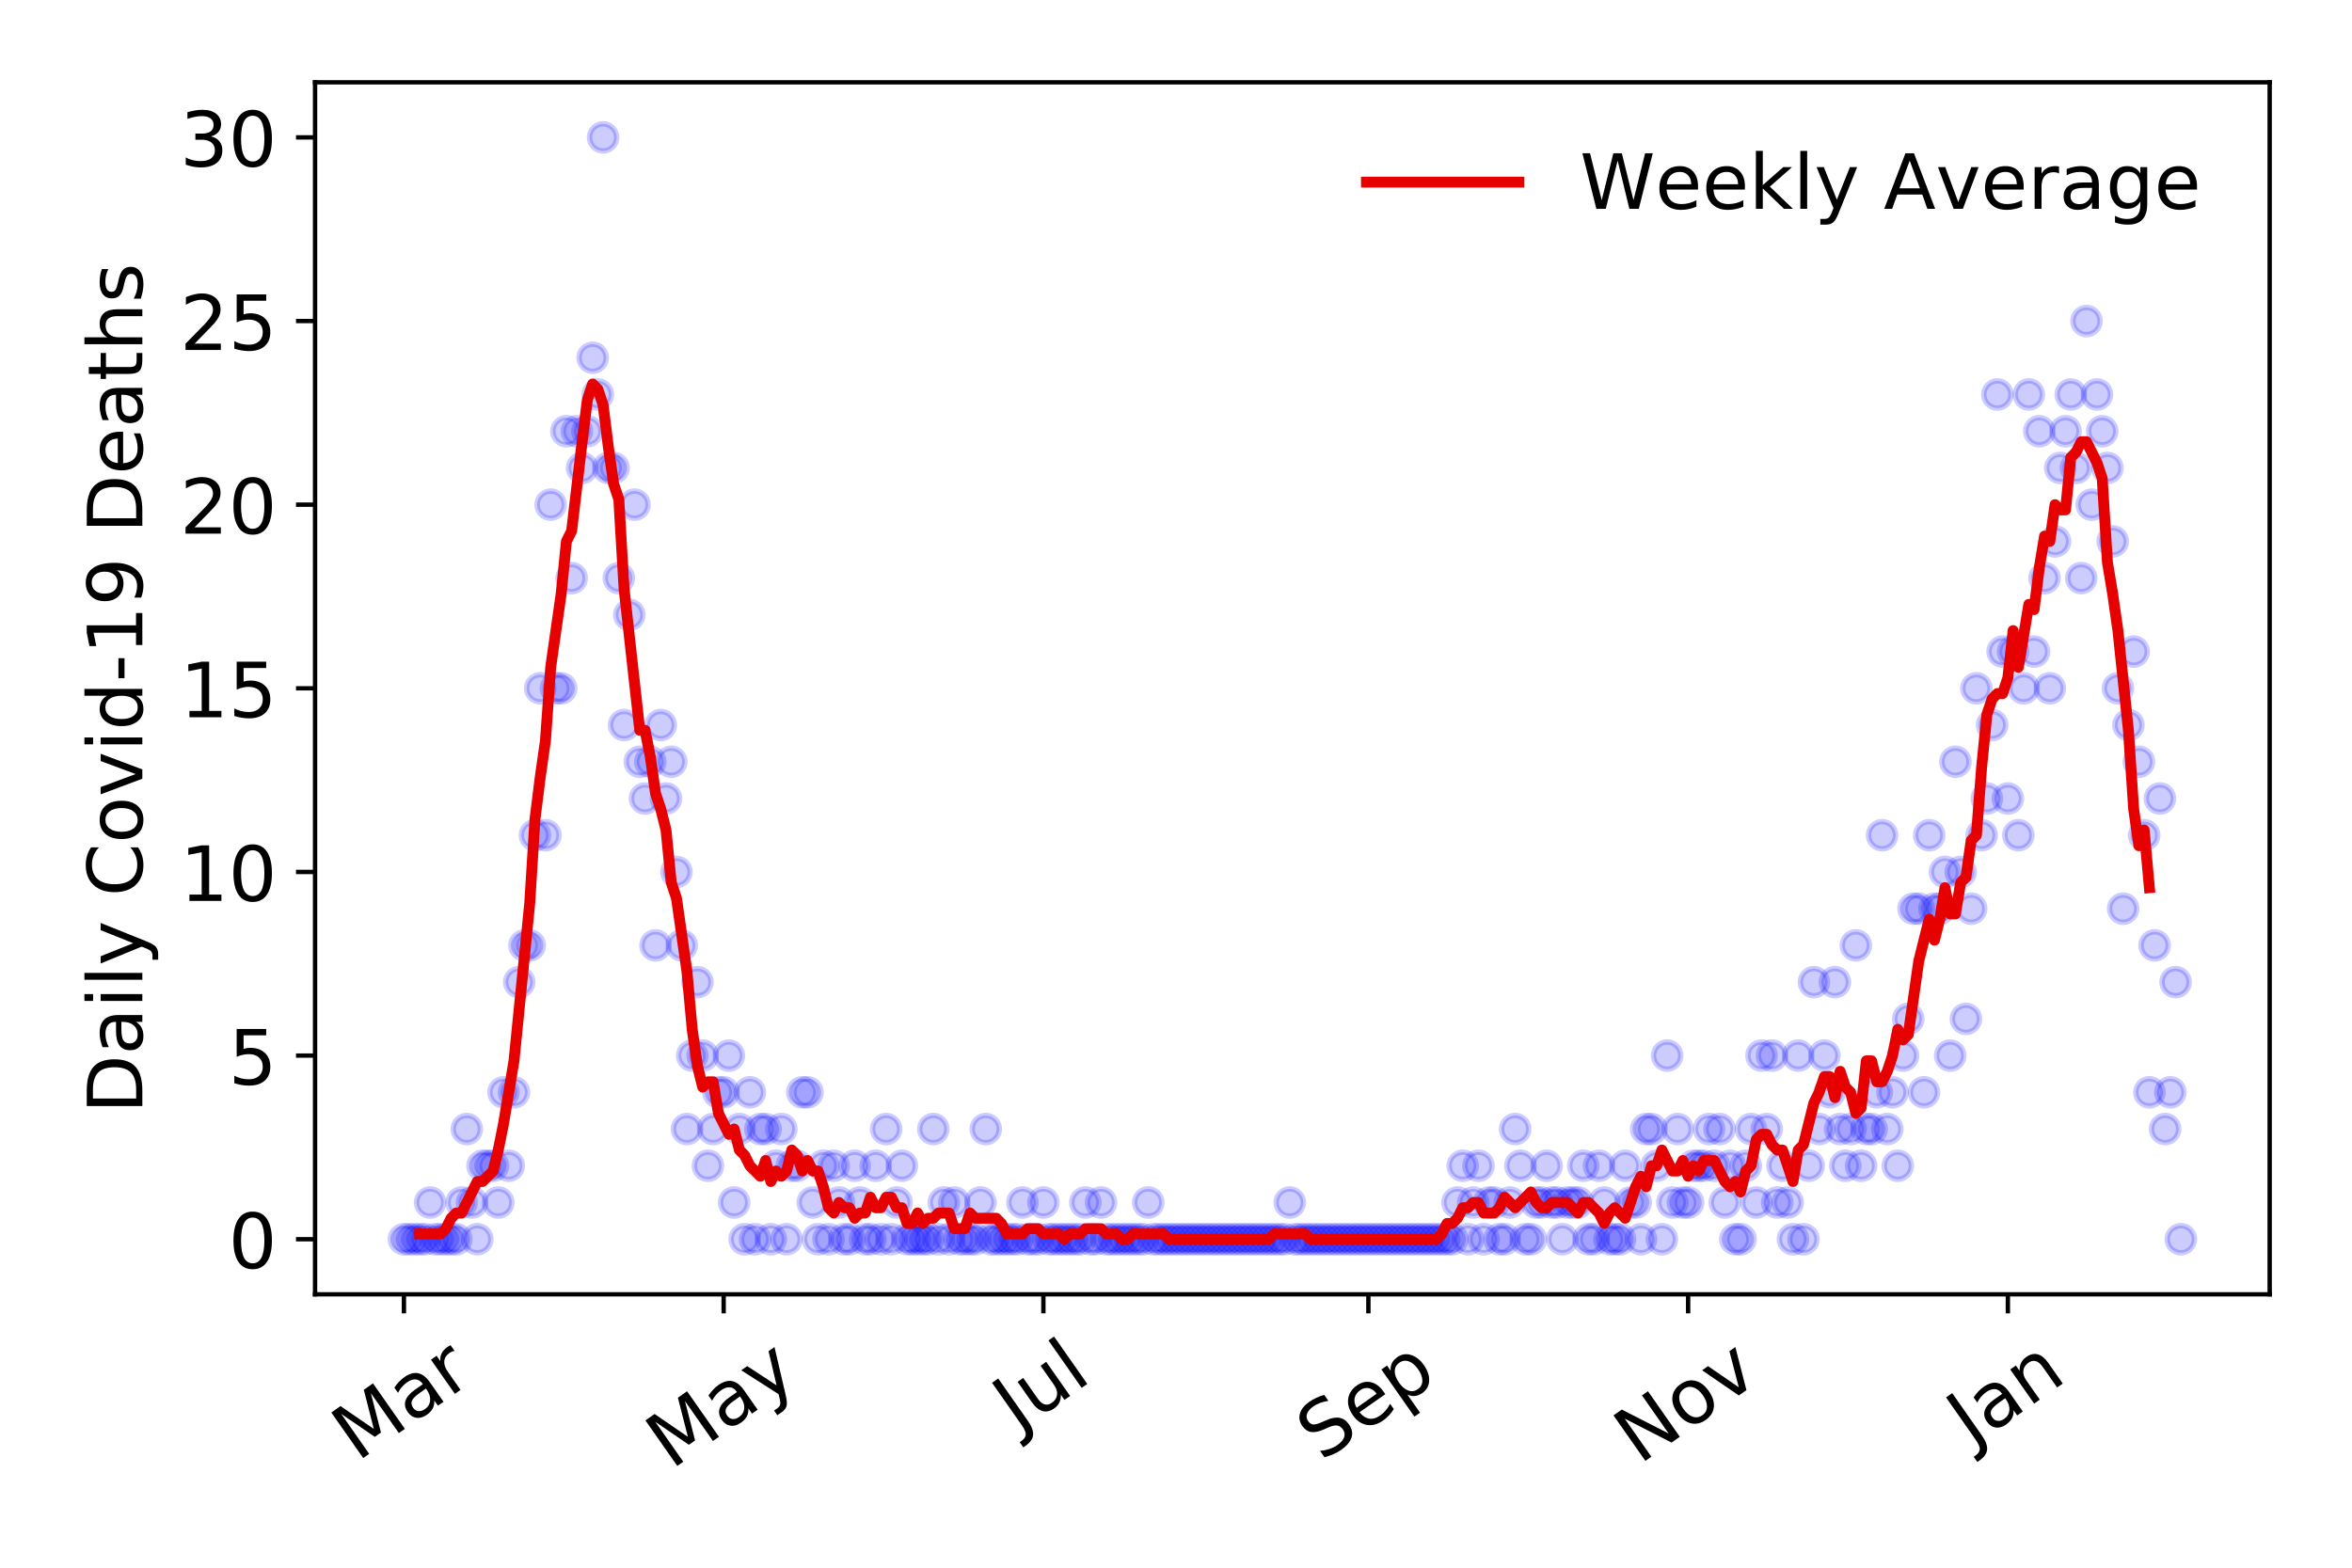 <?xml version="1.0" encoding="utf-8" standalone="no"?>
<!DOCTYPE svg PUBLIC "-//W3C//DTD SVG 1.1//EN"
  "http://www.w3.org/Graphics/SVG/1.1/DTD/svg11.dtd">
<!-- Created with matplotlib (https://matplotlib.org/) -->
<svg height="288pt" version="1.1" viewBox="0 0 432 288" width="432pt" xmlns="http://www.w3.org/2000/svg" xmlns:xlink="http://www.w3.org/1999/xlink">
 <defs>
  <style type="text/css">
*{stroke-linecap:butt;stroke-linejoin:round;}
  </style>
 </defs>
 <g id="figure_1">
  <g id="patch_1">
   <path d="M 0 288 
L 432 288 
L 432 0 
L 0 0 
z
" style="fill:#ffffff;"/>
  </g>
  <g id="axes_1">
   <g id="patch_2">
    <path d="M 57.87 237.778 
L 416.88 237.778 
L 416.88 15.12 
L 57.87 15.12 
z
" style="fill:#ffffff;"/>
   </g>
   <g id="matplotlib.axis_1">
    <g id="xtick_1">
     <g id="line2d_1">
      <defs>
       <path d="M 0 0 
L 0 3.5 
" id="mab9fc997e8" style="stroke:#000000;stroke-width:0.8;"/>
      </defs>
      <g>
       <use style="stroke:#000000;stroke-width:0.8;" x="74.189" xlink:href="#mab9fc997e8" y="237.778"/>
      </g>
     </g>
     <g id="text_1">
      <!-- Mar -->
      <defs>
       <path d="M 9.812 72.906 
L 24.516 72.906 
L 43.109 23.297 
L 61.812 72.906 
L 76.516 72.906 
L 76.516 0 
L 66.891 0 
L 66.891 64.016 
L 48.094 14.016 
L 38.188 14.016 
L 19.391 64.016 
L 19.391 0 
L 9.812 0 
z
" id="DejaVuSans-77"/>
       <path d="M 34.281 27.484 
Q 23.391 27.484 19.188 25 
Q 14.984 22.516 14.984 16.5 
Q 14.984 11.719 18.141 8.906 
Q 21.297 6.109 26.703 6.109 
Q 34.188 6.109 38.703 11.406 
Q 43.219 16.703 43.219 25.484 
L 43.219 27.484 
z
M 52.203 31.203 
L 52.203 0 
L 43.219 0 
L 43.219 8.297 
Q 40.141 3.328 35.547 0.953 
Q 30.953 -1.422 24.312 -1.422 
Q 15.922 -1.422 10.953 3.297 
Q 6 8.016 6 15.922 
Q 6 25.141 12.172 29.828 
Q 18.359 34.516 30.609 34.516 
L 43.219 34.516 
L 43.219 35.406 
Q 43.219 41.609 39.141 45 
Q 35.062 48.391 27.688 48.391 
Q 23 48.391 18.547 47.266 
Q 14.109 46.141 10.016 43.891 
L 10.016 52.203 
Q 14.938 54.109 19.578 55.047 
Q 24.219 56 28.609 56 
Q 40.484 56 46.344 49.844 
Q 52.203 43.703 52.203 31.203 
z
" id="DejaVuSans-97"/>
       <path d="M 41.109 46.297 
Q 39.594 47.172 37.812 47.578 
Q 36.031 48 33.891 48 
Q 26.266 48 22.188 43.047 
Q 18.109 38.094 18.109 28.812 
L 18.109 0 
L 9.078 0 
L 9.078 54.688 
L 18.109 54.688 
L 18.109 46.188 
Q 20.953 51.172 25.484 53.578 
Q 30.031 56 36.531 56 
Q 37.453 56 38.578 55.875 
Q 39.703 55.766 41.062 55.516 
z
" id="DejaVuSans-114"/>
      </defs>
      <g transform="translate(65.586 268.643)rotate(-35)scale(0.14 -0.14)">
       <use xlink:href="#DejaVuSans-77"/>
       <use x="86.279" xlink:href="#DejaVuSans-97"/>
       <use x="147.559" xlink:href="#DejaVuSans-114"/>
      </g>
     </g>
    </g>
    <g id="xtick_2">
     <g id="line2d_2">
      <g>
       <use style="stroke:#000000;stroke-width:0.8;" x="132.916" xlink:href="#mab9fc997e8" y="237.778"/>
      </g>
     </g>
     <g id="text_2">
      <!-- May -->
      <defs>
       <path d="M 32.172 -5.078 
Q 28.375 -14.844 24.75 -17.812 
Q 21.141 -20.797 15.094 -20.797 
L 7.906 -20.797 
L 7.906 -13.281 
L 13.188 -13.281 
Q 16.891 -13.281 18.938 -11.516 
Q 21 -9.766 23.484 -3.219 
L 25.094 0.875 
L 2.984 54.688 
L 12.5 54.688 
L 29.594 11.922 
L 46.688 54.688 
L 56.203 54.688 
z
" id="DejaVuSans-121"/>
      </defs>
      <g transform="translate(123.277 270.094)rotate(-35)scale(0.14 -0.14)">
       <use xlink:href="#DejaVuSans-77"/>
       <use x="86.279" xlink:href="#DejaVuSans-97"/>
       <use x="147.559" xlink:href="#DejaVuSans-121"/>
      </g>
     </g>
    </g>
    <g id="xtick_3">
     <g id="line2d_3">
      <g>
       <use style="stroke:#000000;stroke-width:0.8;" x="191.644" xlink:href="#mab9fc997e8" y="237.778"/>
      </g>
     </g>
     <g id="text_3">
      <!-- Jul -->
      <defs>
       <path d="M 9.812 72.906 
L 19.672 72.906 
L 19.672 5.078 
Q 19.672 -8.109 14.672 -14.062 
Q 9.672 -20.016 -1.422 -20.016 
L -5.172 -20.016 
L -5.172 -11.719 
L -2.094 -11.719 
Q 4.438 -11.719 7.125 -8.047 
Q 9.812 -4.391 9.812 5.078 
z
" id="DejaVuSans-74"/>
       <path d="M 8.5 21.578 
L 8.5 54.688 
L 17.484 54.688 
L 17.484 21.922 
Q 17.484 14.156 20.5 10.266 
Q 23.531 6.391 29.594 6.391 
Q 36.859 6.391 41.078 11.031 
Q 45.312 15.672 45.312 23.688 
L 45.312 54.688 
L 54.297 54.688 
L 54.297 0 
L 45.312 0 
L 45.312 8.406 
Q 42.047 3.422 37.719 1 
Q 33.406 -1.422 27.688 -1.422 
Q 18.266 -1.422 13.375 4.438 
Q 8.5 10.297 8.5 21.578 
z
M 31.109 56 
z
" id="DejaVuSans-117"/>
       <path d="M 9.422 75.984 
L 18.406 75.984 
L 18.406 0 
L 9.422 0 
z
" id="DejaVuSans-108"/>
      </defs>
      <g transform="translate(186.942 263.181)rotate(-35)scale(0.14 -0.14)">
       <use xlink:href="#DejaVuSans-74"/>
       <use x="29.492" xlink:href="#DejaVuSans-117"/>
       <use x="92.871" xlink:href="#DejaVuSans-108"/>
      </g>
     </g>
    </g>
    <g id="xtick_4">
     <g id="line2d_4">
      <g>
       <use style="stroke:#000000;stroke-width:0.8;" x="251.335" xlink:href="#mab9fc997e8" y="237.778"/>
      </g>
     </g>
     <g id="text_4">
      <!-- Sep -->
      <defs>
       <path d="M 53.516 70.516 
L 53.516 60.891 
Q 47.906 63.578 42.922 64.891 
Q 37.938 66.219 33.297 66.219 
Q 25.25 66.219 20.875 63.094 
Q 16.5 59.969 16.5 54.203 
Q 16.5 49.359 19.406 46.891 
Q 22.312 44.438 30.422 42.922 
L 36.375 41.703 
Q 47.406 39.594 52.656 34.297 
Q 57.906 29 57.906 20.125 
Q 57.906 9.516 50.797 4.047 
Q 43.703 -1.422 29.984 -1.422 
Q 24.812 -1.422 18.969 -0.25 
Q 13.141 0.922 6.891 3.219 
L 6.891 13.375 
Q 12.891 10.016 18.656 8.297 
Q 24.422 6.594 29.984 6.594 
Q 38.422 6.594 43.016 9.906 
Q 47.609 13.234 47.609 19.391 
Q 47.609 24.75 44.312 27.781 
Q 41.016 30.812 33.5 32.328 
L 27.484 33.5 
Q 16.453 35.688 11.516 40.375 
Q 6.594 45.062 6.594 53.422 
Q 6.594 63.094 13.406 68.656 
Q 20.219 74.219 32.172 74.219 
Q 37.312 74.219 42.625 73.281 
Q 47.953 72.359 53.516 70.516 
z
" id="DejaVuSans-83"/>
       <path d="M 56.203 29.594 
L 56.203 25.203 
L 14.891 25.203 
Q 15.484 15.922 20.484 11.062 
Q 25.484 6.203 34.422 6.203 
Q 39.594 6.203 44.453 7.469 
Q 49.312 8.734 54.109 11.281 
L 54.109 2.781 
Q 49.266 0.734 44.188 -0.344 
Q 39.109 -1.422 33.891 -1.422 
Q 20.797 -1.422 13.156 6.188 
Q 5.516 13.812 5.516 26.812 
Q 5.516 40.234 12.766 48.109 
Q 20.016 56 32.328 56 
Q 43.359 56 49.781 48.891 
Q 56.203 41.797 56.203 29.594 
z
M 47.219 32.234 
Q 47.125 39.594 43.094 43.984 
Q 39.062 48.391 32.422 48.391 
Q 24.906 48.391 20.391 44.141 
Q 15.875 39.891 15.188 32.172 
z
" id="DejaVuSans-101"/>
       <path d="M 18.109 8.203 
L 18.109 -20.797 
L 9.078 -20.797 
L 9.078 54.688 
L 18.109 54.688 
L 18.109 46.391 
Q 20.953 51.266 25.266 53.625 
Q 29.594 56 35.594 56 
Q 45.562 56 51.781 48.094 
Q 58.016 40.188 58.016 27.297 
Q 58.016 14.406 51.781 6.484 
Q 45.562 -1.422 35.594 -1.422 
Q 29.594 -1.422 25.266 0.953 
Q 20.953 3.328 18.109 8.203 
z
M 48.688 27.297 
Q 48.688 37.203 44.609 42.844 
Q 40.531 48.484 33.406 48.484 
Q 26.266 48.484 22.188 42.844 
Q 18.109 37.203 18.109 27.297 
Q 18.109 17.391 22.188 11.75 
Q 26.266 6.109 33.406 6.109 
Q 40.531 6.109 44.609 11.75 
Q 48.688 17.391 48.688 27.297 
z
" id="DejaVuSans-112"/>
      </defs>
      <g transform="translate(242.742 268.629)rotate(-35)scale(0.14 -0.14)">
       <use xlink:href="#DejaVuSans-83"/>
       <use x="63.477" xlink:href="#DejaVuSans-101"/>
       <use x="125" xlink:href="#DejaVuSans-112"/>
      </g>
     </g>
    </g>
    <g id="xtick_5">
     <g id="line2d_5">
      <g>
       <use style="stroke:#000000;stroke-width:0.8;" x="310.063" xlink:href="#mab9fc997e8" y="237.778"/>
      </g>
     </g>
     <g id="text_5">
      <!-- Nov -->
      <defs>
       <path d="M 9.812 72.906 
L 23.094 72.906 
L 55.422 11.922 
L 55.422 72.906 
L 64.984 72.906 
L 64.984 0 
L 51.703 0 
L 19.391 60.984 
L 19.391 0 
L 9.812 0 
z
" id="DejaVuSans-78"/>
       <path d="M 30.609 48.391 
Q 23.391 48.391 19.188 42.75 
Q 14.984 37.109 14.984 27.297 
Q 14.984 17.484 19.156 11.844 
Q 23.344 6.203 30.609 6.203 
Q 37.797 6.203 41.984 11.859 
Q 46.188 17.531 46.188 27.297 
Q 46.188 37.016 41.984 42.703 
Q 37.797 48.391 30.609 48.391 
z
M 30.609 56 
Q 42.328 56 49.016 48.375 
Q 55.719 40.766 55.719 27.297 
Q 55.719 13.875 49.016 6.219 
Q 42.328 -1.422 30.609 -1.422 
Q 18.844 -1.422 12.172 6.219 
Q 5.516 13.875 5.516 27.297 
Q 5.516 40.766 12.172 48.375 
Q 18.844 56 30.609 56 
z
" id="DejaVuSans-111"/>
       <path d="M 2.984 54.688 
L 12.5 54.688 
L 29.594 8.797 
L 46.688 54.688 
L 56.203 54.688 
L 35.688 0 
L 23.484 0 
z
" id="DejaVuSans-118"/>
      </defs>
      <g transform="translate(301.086 269.166)rotate(-35)scale(0.14 -0.14)">
       <use xlink:href="#DejaVuSans-78"/>
       <use x="74.805" xlink:href="#DejaVuSans-111"/>
       <use x="135.986" xlink:href="#DejaVuSans-118"/>
      </g>
     </g>
    </g>
    <g id="xtick_6">
     <g id="line2d_6">
      <g>
       <use style="stroke:#000000;stroke-width:0.8;" x="368.791" xlink:href="#mab9fc997e8" y="237.778"/>
      </g>
     </g>
     <g id="text_6">
      <!-- Jan -->
      <defs>
       <path d="M 54.891 33.016 
L 54.891 0 
L 45.906 0 
L 45.906 32.719 
Q 45.906 40.484 42.875 44.328 
Q 39.844 48.188 33.797 48.188 
Q 26.516 48.188 22.312 43.547 
Q 18.109 38.922 18.109 30.906 
L 18.109 0 
L 9.078 0 
L 9.078 54.688 
L 18.109 54.688 
L 18.109 46.188 
Q 21.344 51.125 25.703 53.562 
Q 30.078 56 35.797 56 
Q 45.219 56 50.047 50.172 
Q 54.891 44.344 54.891 33.016 
z
" id="DejaVuSans-110"/>
      </defs>
      <g transform="translate(362.167 265.871)rotate(-35)scale(0.14 -0.14)">
       <use xlink:href="#DejaVuSans-74"/>
       <use x="29.492" xlink:href="#DejaVuSans-97"/>
       <use x="90.771" xlink:href="#DejaVuSans-110"/>
      </g>
     </g>
    </g>
   </g>
   <g id="matplotlib.axis_2">
    <g id="ytick_1">
     <g id="line2d_7">
      <defs>
       <path d="M 0 0 
L -3.5 0 
" id="m660f89446f" style="stroke:#000000;stroke-width:0.8;"/>
      </defs>
      <g>
       <use style="stroke:#000000;stroke-width:0.8;" x="57.87" xlink:href="#m660f89446f" y="227.657"/>
      </g>
     </g>
     <g id="text_7">
      <!-- 0 -->
      <defs>
       <path d="M 31.781 66.406 
Q 24.172 66.406 20.328 58.906 
Q 16.5 51.422 16.5 36.375 
Q 16.5 21.391 20.328 13.891 
Q 24.172 6.391 31.781 6.391 
Q 39.453 6.391 43.281 13.891 
Q 47.125 21.391 47.125 36.375 
Q 47.125 51.422 43.281 58.906 
Q 39.453 66.406 31.781 66.406 
z
M 31.781 74.219 
Q 44.047 74.219 50.516 64.516 
Q 56.984 54.828 56.984 36.375 
Q 56.984 17.969 50.516 8.266 
Q 44.047 -1.422 31.781 -1.422 
Q 19.531 -1.422 13.062 8.266 
Q 6.594 17.969 6.594 36.375 
Q 6.594 54.828 13.062 64.516 
Q 19.531 74.219 31.781 74.219 
z
" id="DejaVuSans-48"/>
      </defs>
      <g transform="translate(41.962 232.976)scale(0.14 -0.14)">
       <use xlink:href="#DejaVuSans-48"/>
      </g>
     </g>
    </g>
    <g id="ytick_2">
     <g id="line2d_8">
      <g>
       <use style="stroke:#000000;stroke-width:0.8;" x="57.87" xlink:href="#m660f89446f" y="193.921"/>
      </g>
     </g>
     <g id="text_8">
      <!-- 5 -->
      <defs>
       <path d="M 10.797 72.906 
L 49.516 72.906 
L 49.516 64.594 
L 19.828 64.594 
L 19.828 46.734 
Q 21.969 47.469 24.109 47.828 
Q 26.266 48.188 28.422 48.188 
Q 40.625 48.188 47.75 41.5 
Q 54.891 34.812 54.891 23.391 
Q 54.891 11.625 47.562 5.094 
Q 40.234 -1.422 26.906 -1.422 
Q 22.312 -1.422 17.547 -0.641 
Q 12.797 0.141 7.719 1.703 
L 7.719 11.625 
Q 12.109 9.234 16.797 8.062 
Q 21.484 6.891 26.703 6.891 
Q 35.156 6.891 40.078 11.328 
Q 45.016 15.766 45.016 23.391 
Q 45.016 31 40.078 35.438 
Q 35.156 39.891 26.703 39.891 
Q 22.75 39.891 18.812 39.016 
Q 14.891 38.141 10.797 36.281 
z
" id="DejaVuSans-53"/>
      </defs>
      <g transform="translate(41.962 199.24)scale(0.14 -0.14)">
       <use xlink:href="#DejaVuSans-53"/>
      </g>
     </g>
    </g>
    <g id="ytick_3">
     <g id="line2d_9">
      <g>
       <use style="stroke:#000000;stroke-width:0.8;" x="57.87" xlink:href="#m660f89446f" y="160.185"/>
      </g>
     </g>
     <g id="text_9">
      <!-- 10 -->
      <defs>
       <path d="M 12.406 8.297 
L 28.516 8.297 
L 28.516 63.922 
L 10.984 60.406 
L 10.984 69.391 
L 28.422 72.906 
L 38.281 72.906 
L 38.281 8.297 
L 54.391 8.297 
L 54.391 0 
L 12.406 0 
z
" id="DejaVuSans-49"/>
      </defs>
      <g transform="translate(33.055 165.504)scale(0.14 -0.14)">
       <use xlink:href="#DejaVuSans-49"/>
       <use x="63.623" xlink:href="#DejaVuSans-48"/>
      </g>
     </g>
    </g>
    <g id="ytick_4">
     <g id="line2d_10">
      <g>
       <use style="stroke:#000000;stroke-width:0.8;" x="57.87" xlink:href="#m660f89446f" y="126.449"/>
      </g>
     </g>
     <g id="text_10">
      <!-- 15 -->
      <g transform="translate(33.055 131.768)scale(0.14 -0.14)">
       <use xlink:href="#DejaVuSans-49"/>
       <use x="63.623" xlink:href="#DejaVuSans-53"/>
      </g>
     </g>
    </g>
    <g id="ytick_5">
     <g id="line2d_11">
      <g>
       <use style="stroke:#000000;stroke-width:0.8;" x="57.87" xlink:href="#m660f89446f" y="92.713"/>
      </g>
     </g>
     <g id="text_11">
      <!-- 20 -->
      <defs>
       <path d="M 19.188 8.297 
L 53.609 8.297 
L 53.609 0 
L 7.328 0 
L 7.328 8.297 
Q 12.938 14.109 22.625 23.891 
Q 32.328 33.688 34.812 36.531 
Q 39.547 41.844 41.422 45.531 
Q 43.312 49.219 43.312 52.781 
Q 43.312 58.594 39.234 62.25 
Q 35.156 65.922 28.609 65.922 
Q 23.969 65.922 18.812 64.312 
Q 13.672 62.703 7.812 59.422 
L 7.812 69.391 
Q 13.766 71.781 18.938 73 
Q 24.125 74.219 28.422 74.219 
Q 39.75 74.219 46.484 68.547 
Q 53.219 62.891 53.219 53.422 
Q 53.219 48.922 51.531 44.891 
Q 49.859 40.875 45.406 35.406 
Q 44.188 33.984 37.641 27.219 
Q 31.109 20.453 19.188 8.297 
z
" id="DejaVuSans-50"/>
      </defs>
      <g transform="translate(33.055 98.032)scale(0.14 -0.14)">
       <use xlink:href="#DejaVuSans-50"/>
       <use x="63.623" xlink:href="#DejaVuSans-48"/>
      </g>
     </g>
    </g>
    <g id="ytick_6">
     <g id="line2d_12">
      <g>
       <use style="stroke:#000000;stroke-width:0.8;" x="57.87" xlink:href="#m660f89446f" y="58.977"/>
      </g>
     </g>
     <g id="text_12">
      <!-- 25 -->
      <g transform="translate(33.055 64.296)scale(0.14 -0.14)">
       <use xlink:href="#DejaVuSans-50"/>
       <use x="63.623" xlink:href="#DejaVuSans-53"/>
      </g>
     </g>
    </g>
    <g id="ytick_7">
     <g id="line2d_13">
      <g>
       <use style="stroke:#000000;stroke-width:0.8;" x="57.87" xlink:href="#m660f89446f" y="25.241"/>
      </g>
     </g>
     <g id="text_13">
      <!-- 30 -->
      <defs>
       <path d="M 40.578 39.312 
Q 47.656 37.797 51.625 33 
Q 55.609 28.219 55.609 21.188 
Q 55.609 10.406 48.188 4.484 
Q 40.766 -1.422 27.094 -1.422 
Q 22.516 -1.422 17.656 -0.516 
Q 12.797 0.391 7.625 2.203 
L 7.625 11.719 
Q 11.719 9.328 16.594 8.109 
Q 21.484 6.891 26.812 6.891 
Q 36.078 6.891 40.938 10.547 
Q 45.797 14.203 45.797 21.188 
Q 45.797 27.641 41.281 31.266 
Q 36.766 34.906 28.719 34.906 
L 20.219 34.906 
L 20.219 43.016 
L 29.109 43.016 
Q 36.375 43.016 40.234 45.922 
Q 44.094 48.828 44.094 54.297 
Q 44.094 59.906 40.109 62.906 
Q 36.141 65.922 28.719 65.922 
Q 24.656 65.922 20.016 65.031 
Q 15.375 64.156 9.812 62.312 
L 9.812 71.094 
Q 15.438 72.656 20.344 73.438 
Q 25.25 74.219 29.594 74.219 
Q 40.828 74.219 47.359 69.109 
Q 53.906 64.016 53.906 55.328 
Q 53.906 49.266 50.438 45.094 
Q 46.969 40.922 40.578 39.312 
z
" id="DejaVuSans-51"/>
      </defs>
      <g transform="translate(33.055 30.56)scale(0.14 -0.14)">
       <use xlink:href="#DejaVuSans-51"/>
       <use x="63.623" xlink:href="#DejaVuSans-48"/>
      </g>
     </g>
    </g>
    <g id="text_14">
     <!-- Daily Covid-19 Deaths -->
     <defs>
      <path d="M 19.672 64.797 
L 19.672 8.109 
L 31.594 8.109 
Q 46.688 8.109 53.688 14.938 
Q 60.688 21.781 60.688 36.531 
Q 60.688 51.172 53.688 57.984 
Q 46.688 64.797 31.594 64.797 
z
M 9.812 72.906 
L 30.078 72.906 
Q 51.266 72.906 61.172 64.094 
Q 71.094 55.281 71.094 36.531 
Q 71.094 17.672 61.125 8.828 
Q 51.172 0 30.078 0 
L 9.812 0 
z
" id="DejaVuSans-68"/>
      <path d="M 9.422 54.688 
L 18.406 54.688 
L 18.406 0 
L 9.422 0 
z
M 9.422 75.984 
L 18.406 75.984 
L 18.406 64.594 
L 9.422 64.594 
z
" id="DejaVuSans-105"/>
      <path id="DejaVuSans-32"/>
      <path d="M 64.406 67.281 
L 64.406 56.891 
Q 59.422 61.531 53.781 63.812 
Q 48.141 66.109 41.797 66.109 
Q 29.297 66.109 22.656 58.469 
Q 16.016 50.828 16.016 36.375 
Q 16.016 21.969 22.656 14.328 
Q 29.297 6.688 41.797 6.688 
Q 48.141 6.688 53.781 8.984 
Q 59.422 11.281 64.406 15.922 
L 64.406 5.609 
Q 59.234 2.094 53.438 0.328 
Q 47.656 -1.422 41.219 -1.422 
Q 24.656 -1.422 15.125 8.703 
Q 5.609 18.844 5.609 36.375 
Q 5.609 53.953 15.125 64.078 
Q 24.656 74.219 41.219 74.219 
Q 47.75 74.219 53.531 72.484 
Q 59.328 70.75 64.406 67.281 
z
" id="DejaVuSans-67"/>
      <path d="M 45.406 46.391 
L 45.406 75.984 
L 54.391 75.984 
L 54.391 0 
L 45.406 0 
L 45.406 8.203 
Q 42.578 3.328 38.25 0.953 
Q 33.938 -1.422 27.875 -1.422 
Q 17.969 -1.422 11.734 6.484 
Q 5.516 14.406 5.516 27.297 
Q 5.516 40.188 11.734 48.094 
Q 17.969 56 27.875 56 
Q 33.938 56 38.25 53.625 
Q 42.578 51.266 45.406 46.391 
z
M 14.797 27.297 
Q 14.797 17.391 18.875 11.75 
Q 22.953 6.109 30.078 6.109 
Q 37.203 6.109 41.297 11.75 
Q 45.406 17.391 45.406 27.297 
Q 45.406 37.203 41.297 42.844 
Q 37.203 48.484 30.078 48.484 
Q 22.953 48.484 18.875 42.844 
Q 14.797 37.203 14.797 27.297 
z
" id="DejaVuSans-100"/>
      <path d="M 4.891 31.391 
L 31.203 31.391 
L 31.203 23.391 
L 4.891 23.391 
z
" id="DejaVuSans-45"/>
      <path d="M 10.984 1.516 
L 10.984 10.5 
Q 14.703 8.734 18.5 7.812 
Q 22.312 6.891 25.984 6.891 
Q 35.75 6.891 40.891 13.453 
Q 46.047 20.016 46.781 33.406 
Q 43.953 29.203 39.594 26.953 
Q 35.25 24.703 29.984 24.703 
Q 19.047 24.703 12.672 31.312 
Q 6.297 37.938 6.297 49.422 
Q 6.297 60.641 12.938 67.422 
Q 19.578 74.219 30.609 74.219 
Q 43.266 74.219 49.922 64.516 
Q 56.594 54.828 56.594 36.375 
Q 56.594 19.141 48.406 8.859 
Q 40.234 -1.422 26.422 -1.422 
Q 22.703 -1.422 18.891 -0.688 
Q 15.094 0.047 10.984 1.516 
z
M 30.609 32.422 
Q 37.25 32.422 41.125 36.953 
Q 45.016 41.5 45.016 49.422 
Q 45.016 57.281 41.125 61.844 
Q 37.25 66.406 30.609 66.406 
Q 23.969 66.406 20.094 61.844 
Q 16.219 57.281 16.219 49.422 
Q 16.219 41.5 20.094 36.953 
Q 23.969 32.422 30.609 32.422 
z
" id="DejaVuSans-57"/>
      <path d="M 18.312 70.219 
L 18.312 54.688 
L 36.812 54.688 
L 36.812 47.703 
L 18.312 47.703 
L 18.312 18.016 
Q 18.312 11.328 20.141 9.422 
Q 21.969 7.516 27.594 7.516 
L 36.812 7.516 
L 36.812 0 
L 27.594 0 
Q 17.188 0 13.234 3.875 
Q 9.281 7.766 9.281 18.016 
L 9.281 47.703 
L 2.688 47.703 
L 2.688 54.688 
L 9.281 54.688 
L 9.281 70.219 
z
" id="DejaVuSans-116"/>
      <path d="M 54.891 33.016 
L 54.891 0 
L 45.906 0 
L 45.906 32.719 
Q 45.906 40.484 42.875 44.328 
Q 39.844 48.188 33.797 48.188 
Q 26.516 48.188 22.312 43.547 
Q 18.109 38.922 18.109 30.906 
L 18.109 0 
L 9.078 0 
L 9.078 75.984 
L 18.109 75.984 
L 18.109 46.188 
Q 21.344 51.125 25.703 53.562 
Q 30.078 56 35.797 56 
Q 45.219 56 50.047 50.172 
Q 54.891 44.344 54.891 33.016 
z
" id="DejaVuSans-104"/>
      <path d="M 44.281 53.078 
L 44.281 44.578 
Q 40.484 46.531 36.375 47.5 
Q 32.281 48.484 27.875 48.484 
Q 21.188 48.484 17.844 46.438 
Q 14.5 44.391 14.5 40.281 
Q 14.5 37.156 16.891 35.375 
Q 19.281 33.594 26.516 31.984 
L 29.594 31.297 
Q 39.156 29.25 43.188 25.516 
Q 47.219 21.781 47.219 15.094 
Q 47.219 7.469 41.188 3.016 
Q 35.156 -1.422 24.609 -1.422 
Q 20.219 -1.422 15.453 -0.562 
Q 10.688 0.297 5.422 2 
L 5.422 11.281 
Q 10.406 8.688 15.234 7.391 
Q 20.062 6.109 24.812 6.109 
Q 31.156 6.109 34.562 8.281 
Q 37.984 10.453 37.984 14.406 
Q 37.984 18.062 35.516 20.016 
Q 33.062 21.969 24.703 23.781 
L 21.578 24.516 
Q 13.234 26.266 9.516 29.906 
Q 5.812 33.547 5.812 39.891 
Q 5.812 47.609 11.281 51.797 
Q 16.75 56 26.812 56 
Q 31.781 56 36.172 55.266 
Q 40.578 54.547 44.281 53.078 
z
" id="DejaVuSans-115"/>
     </defs>
     <g transform="translate(26.143 204.56)rotate(-90)scale(0.14 -0.14)">
      <use xlink:href="#DejaVuSans-68"/>
      <use x="77.002" xlink:href="#DejaVuSans-97"/>
      <use x="138.281" xlink:href="#DejaVuSans-105"/>
      <use x="166.064" xlink:href="#DejaVuSans-108"/>
      <use x="193.848" xlink:href="#DejaVuSans-121"/>
      <use x="253.027" xlink:href="#DejaVuSans-32"/>
      <use x="284.814" xlink:href="#DejaVuSans-67"/>
      <use x="354.639" xlink:href="#DejaVuSans-111"/>
      <use x="415.82" xlink:href="#DejaVuSans-118"/>
      <use x="475" xlink:href="#DejaVuSans-105"/>
      <use x="502.783" xlink:href="#DejaVuSans-100"/>
      <use x="566.26" xlink:href="#DejaVuSans-45"/>
      <use x="602.344" xlink:href="#DejaVuSans-49"/>
      <use x="665.967" xlink:href="#DejaVuSans-57"/>
      <use x="729.59" xlink:href="#DejaVuSans-32"/>
      <use x="761.377" xlink:href="#DejaVuSans-68"/>
      <use x="838.379" xlink:href="#DejaVuSans-101"/>
      <use x="899.902" xlink:href="#DejaVuSans-97"/>
      <use x="961.182" xlink:href="#DejaVuSans-116"/>
      <use x="1000.391" xlink:href="#DejaVuSans-104"/>
      <use x="1063.77" xlink:href="#DejaVuSans-115"/>
     </g>
    </g>
   </g>
   <g id="line2d_14">
    <defs>
     <path d="M 0 2.5 
C 0.663 2.5 1.299 2.237 1.768 1.768 
C 2.237 1.299 2.5 0.663 2.5 0 
C 2.5 -0.663 2.237 -1.299 1.768 -1.768 
C 1.299 -2.237 0.663 -2.5 0 -2.5 
C -0.663 -2.5 -1.299 -2.237 -1.768 -1.768 
C -2.237 -1.299 -2.5 -0.663 -2.5 0 
C -2.5 0.663 -2.237 1.299 -1.768 1.768 
C -1.299 2.237 -0.663 2.5 0 2.5 
z
" id="m3e3608d55d" style="stroke:#0000ff;stroke-opacity:0.2;"/>
    </defs>
    <g clip-path="url(#p2fa3eac11e)">
     <use style="fill:#0000ff;fill-opacity:0.2;stroke:#0000ff;stroke-opacity:0.2;" x="74.189" xlink:href="#m3e3608d55d" y="227.657"/>
     <use style="fill:#0000ff;fill-opacity:0.2;stroke:#0000ff;stroke-opacity:0.2;" x="75.151" xlink:href="#m3e3608d55d" y="227.657"/>
     <use style="fill:#0000ff;fill-opacity:0.2;stroke:#0000ff;stroke-opacity:0.2;" x="76.114" xlink:href="#m3e3608d55d" y="227.657"/>
     <use style="fill:#0000ff;fill-opacity:0.2;stroke:#0000ff;stroke-opacity:0.2;" x="77.077" xlink:href="#m3e3608d55d" y="227.657"/>
     <use style="fill:#0000ff;fill-opacity:0.2;stroke:#0000ff;stroke-opacity:0.2;" x="78.04" xlink:href="#m3e3608d55d" y="227.657"/>
     <use style="fill:#0000ff;fill-opacity:0.2;stroke:#0000ff;stroke-opacity:0.2;" x="79.002" xlink:href="#m3e3608d55d" y="220.91"/>
     <use style="fill:#0000ff;fill-opacity:0.2;stroke:#0000ff;stroke-opacity:0.2;" x="79.965" xlink:href="#m3e3608d55d" y="227.657"/>
     <use style="fill:#0000ff;fill-opacity:0.2;stroke:#0000ff;stroke-opacity:0.2;" x="80.928" xlink:href="#m3e3608d55d" y="227.657"/>
     <use style="fill:#0000ff;fill-opacity:0.2;stroke:#0000ff;stroke-opacity:0.2;" x="81.891" xlink:href="#m3e3608d55d" y="227.657"/>
     <use style="fill:#0000ff;fill-opacity:0.2;stroke:#0000ff;stroke-opacity:0.2;" x="82.853" xlink:href="#m3e3608d55d" y="227.657"/>
     <use style="fill:#0000ff;fill-opacity:0.2;stroke:#0000ff;stroke-opacity:0.2;" x="83.816" xlink:href="#m3e3608d55d" y="227.657"/>
     <use style="fill:#0000ff;fill-opacity:0.2;stroke:#0000ff;stroke-opacity:0.2;" x="84.779" xlink:href="#m3e3608d55d" y="220.91"/>
     <use style="fill:#0000ff;fill-opacity:0.2;stroke:#0000ff;stroke-opacity:0.2;" x="85.742" xlink:href="#m3e3608d55d" y="207.416"/>
     <use style="fill:#0000ff;fill-opacity:0.2;stroke:#0000ff;stroke-opacity:0.2;" x="86.704" xlink:href="#m3e3608d55d" y="220.91"/>
     <use style="fill:#0000ff;fill-opacity:0.2;stroke:#0000ff;stroke-opacity:0.2;" x="87.667" xlink:href="#m3e3608d55d" y="227.657"/>
     <use style="fill:#0000ff;fill-opacity:0.2;stroke:#0000ff;stroke-opacity:0.2;" x="88.63" xlink:href="#m3e3608d55d" y="214.163"/>
     <use style="fill:#0000ff;fill-opacity:0.2;stroke:#0000ff;stroke-opacity:0.2;" x="89.593" xlink:href="#m3e3608d55d" y="214.163"/>
     <use style="fill:#0000ff;fill-opacity:0.2;stroke:#0000ff;stroke-opacity:0.2;" x="90.555" xlink:href="#m3e3608d55d" y="214.163"/>
     <use style="fill:#0000ff;fill-opacity:0.2;stroke:#0000ff;stroke-opacity:0.2;" x="91.518" xlink:href="#m3e3608d55d" y="220.91"/>
     <use style="fill:#0000ff;fill-opacity:0.2;stroke:#0000ff;stroke-opacity:0.2;" x="92.481" xlink:href="#m3e3608d55d" y="200.668"/>
     <use style="fill:#0000ff;fill-opacity:0.2;stroke:#0000ff;stroke-opacity:0.2;" x="93.444" xlink:href="#m3e3608d55d" y="214.163"/>
     <use style="fill:#0000ff;fill-opacity:0.2;stroke:#0000ff;stroke-opacity:0.2;" x="94.406" xlink:href="#m3e3608d55d" y="200.668"/>
     <use style="fill:#0000ff;fill-opacity:0.2;stroke:#0000ff;stroke-opacity:0.2;" x="95.369" xlink:href="#m3e3608d55d" y="180.427"/>
     <use style="fill:#0000ff;fill-opacity:0.2;stroke:#0000ff;stroke-opacity:0.2;" x="96.332" xlink:href="#m3e3608d55d" y="173.68"/>
     <use style="fill:#0000ff;fill-opacity:0.2;stroke:#0000ff;stroke-opacity:0.2;" x="97.295" xlink:href="#m3e3608d55d" y="173.68"/>
     <use style="fill:#0000ff;fill-opacity:0.2;stroke:#0000ff;stroke-opacity:0.2;" x="98.257" xlink:href="#m3e3608d55d" y="153.438"/>
     <use style="fill:#0000ff;fill-opacity:0.2;stroke:#0000ff;stroke-opacity:0.2;" x="99.22" xlink:href="#m3e3608d55d" y="126.449"/>
     <use style="fill:#0000ff;fill-opacity:0.2;stroke:#0000ff;stroke-opacity:0.2;" x="100.183" xlink:href="#m3e3608d55d" y="153.438"/>
     <use style="fill:#0000ff;fill-opacity:0.2;stroke:#0000ff;stroke-opacity:0.2;" x="101.146" xlink:href="#m3e3608d55d" y="92.713"/>
     <use style="fill:#0000ff;fill-opacity:0.2;stroke:#0000ff;stroke-opacity:0.2;" x="102.108" xlink:href="#m3e3608d55d" y="126.449"/>
     <use style="fill:#0000ff;fill-opacity:0.2;stroke:#0000ff;stroke-opacity:0.2;" x="103.071" xlink:href="#m3e3608d55d" y="126.449"/>
     <use style="fill:#0000ff;fill-opacity:0.2;stroke:#0000ff;stroke-opacity:0.2;" x="104.034" xlink:href="#m3e3608d55d" y="79.219"/>
     <use style="fill:#0000ff;fill-opacity:0.2;stroke:#0000ff;stroke-opacity:0.2;" x="104.997" xlink:href="#m3e3608d55d" y="106.207"/>
     <use style="fill:#0000ff;fill-opacity:0.2;stroke:#0000ff;stroke-opacity:0.2;" x="105.959" xlink:href="#m3e3608d55d" y="79.219"/>
     <use style="fill:#0000ff;fill-opacity:0.2;stroke:#0000ff;stroke-opacity:0.2;" x="106.922" xlink:href="#m3e3608d55d" y="85.966"/>
     <use style="fill:#0000ff;fill-opacity:0.2;stroke:#0000ff;stroke-opacity:0.2;" x="107.885" xlink:href="#m3e3608d55d" y="79.219"/>
     <use style="fill:#0000ff;fill-opacity:0.2;stroke:#0000ff;stroke-opacity:0.2;" x="108.848" xlink:href="#m3e3608d55d" y="65.724"/>
     <use style="fill:#0000ff;fill-opacity:0.2;stroke:#0000ff;stroke-opacity:0.2;" x="109.81" xlink:href="#m3e3608d55d" y="72.471"/>
     <use style="fill:#0000ff;fill-opacity:0.2;stroke:#0000ff;stroke-opacity:0.2;" x="110.773" xlink:href="#m3e3608d55d" y="25.241"/>
     <use style="fill:#0000ff;fill-opacity:0.2;stroke:#0000ff;stroke-opacity:0.2;" x="111.736" xlink:href="#m3e3608d55d" y="85.966"/>
     <use style="fill:#0000ff;fill-opacity:0.2;stroke:#0000ff;stroke-opacity:0.2;" x="112.699" xlink:href="#m3e3608d55d" y="85.966"/>
     <use style="fill:#0000ff;fill-opacity:0.2;stroke:#0000ff;stroke-opacity:0.2;" x="113.661" xlink:href="#m3e3608d55d" y="106.207"/>
     <use style="fill:#0000ff;fill-opacity:0.2;stroke:#0000ff;stroke-opacity:0.2;" x="114.624" xlink:href="#m3e3608d55d" y="133.196"/>
     <use style="fill:#0000ff;fill-opacity:0.2;stroke:#0000ff;stroke-opacity:0.2;" x="115.587" xlink:href="#m3e3608d55d" y="112.955"/>
     <use style="fill:#0000ff;fill-opacity:0.2;stroke:#0000ff;stroke-opacity:0.2;" x="116.55" xlink:href="#m3e3608d55d" y="92.713"/>
     <use style="fill:#0000ff;fill-opacity:0.2;stroke:#0000ff;stroke-opacity:0.2;" x="117.512" xlink:href="#m3e3608d55d" y="139.944"/>
     <use style="fill:#0000ff;fill-opacity:0.2;stroke:#0000ff;stroke-opacity:0.2;" x="118.475" xlink:href="#m3e3608d55d" y="146.691"/>
     <use style="fill:#0000ff;fill-opacity:0.2;stroke:#0000ff;stroke-opacity:0.2;" x="119.438" xlink:href="#m3e3608d55d" y="139.944"/>
     <use style="fill:#0000ff;fill-opacity:0.2;stroke:#0000ff;stroke-opacity:0.2;" x="120.401" xlink:href="#m3e3608d55d" y="173.68"/>
     <use style="fill:#0000ff;fill-opacity:0.2;stroke:#0000ff;stroke-opacity:0.2;" x="121.363" xlink:href="#m3e3608d55d" y="133.196"/>
     <use style="fill:#0000ff;fill-opacity:0.2;stroke:#0000ff;stroke-opacity:0.2;" x="122.326" xlink:href="#m3e3608d55d" y="146.691"/>
     <use style="fill:#0000ff;fill-opacity:0.2;stroke:#0000ff;stroke-opacity:0.2;" x="123.289" xlink:href="#m3e3608d55d" y="139.944"/>
     <use style="fill:#0000ff;fill-opacity:0.2;stroke:#0000ff;stroke-opacity:0.2;" x="124.252" xlink:href="#m3e3608d55d" y="160.185"/>
     <use style="fill:#0000ff;fill-opacity:0.2;stroke:#0000ff;stroke-opacity:0.2;" x="125.214" xlink:href="#m3e3608d55d" y="173.68"/>
     <use style="fill:#0000ff;fill-opacity:0.2;stroke:#0000ff;stroke-opacity:0.2;" x="126.177" xlink:href="#m3e3608d55d" y="207.416"/>
     <use style="fill:#0000ff;fill-opacity:0.2;stroke:#0000ff;stroke-opacity:0.2;" x="127.14" xlink:href="#m3e3608d55d" y="193.921"/>
     <use style="fill:#0000ff;fill-opacity:0.2;stroke:#0000ff;stroke-opacity:0.2;" x="128.103" xlink:href="#m3e3608d55d" y="180.427"/>
     <use style="fill:#0000ff;fill-opacity:0.2;stroke:#0000ff;stroke-opacity:0.2;" x="129.065" xlink:href="#m3e3608d55d" y="193.921"/>
     <use style="fill:#0000ff;fill-opacity:0.2;stroke:#0000ff;stroke-opacity:0.2;" x="130.028" xlink:href="#m3e3608d55d" y="214.163"/>
     <use style="fill:#0000ff;fill-opacity:0.2;stroke:#0000ff;stroke-opacity:0.2;" x="130.991" xlink:href="#m3e3608d55d" y="207.416"/>
     <use style="fill:#0000ff;fill-opacity:0.2;stroke:#0000ff;stroke-opacity:0.2;" x="131.954" xlink:href="#m3e3608d55d" y="200.668"/>
     <use style="fill:#0000ff;fill-opacity:0.2;stroke:#0000ff;stroke-opacity:0.2;" x="132.916" xlink:href="#m3e3608d55d" y="200.668"/>
     <use style="fill:#0000ff;fill-opacity:0.2;stroke:#0000ff;stroke-opacity:0.2;" x="133.879" xlink:href="#m3e3608d55d" y="193.921"/>
     <use style="fill:#0000ff;fill-opacity:0.2;stroke:#0000ff;stroke-opacity:0.2;" x="134.842" xlink:href="#m3e3608d55d" y="220.91"/>
     <use style="fill:#0000ff;fill-opacity:0.2;stroke:#0000ff;stroke-opacity:0.2;" x="135.805" xlink:href="#m3e3608d55d" y="207.416"/>
     <use style="fill:#0000ff;fill-opacity:0.2;stroke:#0000ff;stroke-opacity:0.2;" x="136.767" xlink:href="#m3e3608d55d" y="227.657"/>
     <use style="fill:#0000ff;fill-opacity:0.2;stroke:#0000ff;stroke-opacity:0.2;" x="137.73" xlink:href="#m3e3608d55d" y="200.668"/>
     <use style="fill:#0000ff;fill-opacity:0.2;stroke:#0000ff;stroke-opacity:0.2;" x="138.693" xlink:href="#m3e3608d55d" y="227.657"/>
     <use style="fill:#0000ff;fill-opacity:0.2;stroke:#0000ff;stroke-opacity:0.2;" x="139.656" xlink:href="#m3e3608d55d" y="207.416"/>
     <use style="fill:#0000ff;fill-opacity:0.2;stroke:#0000ff;stroke-opacity:0.2;" x="140.618" xlink:href="#m3e3608d55d" y="207.416"/>
     <use style="fill:#0000ff;fill-opacity:0.2;stroke:#0000ff;stroke-opacity:0.2;" x="141.581" xlink:href="#m3e3608d55d" y="227.657"/>
     <use style="fill:#0000ff;fill-opacity:0.2;stroke:#0000ff;stroke-opacity:0.2;" x="142.544" xlink:href="#m3e3608d55d" y="214.163"/>
     <use style="fill:#0000ff;fill-opacity:0.2;stroke:#0000ff;stroke-opacity:0.2;" x="143.507" xlink:href="#m3e3608d55d" y="207.416"/>
     <use style="fill:#0000ff;fill-opacity:0.2;stroke:#0000ff;stroke-opacity:0.2;" x="144.469" xlink:href="#m3e3608d55d" y="227.657"/>
     <use style="fill:#0000ff;fill-opacity:0.2;stroke:#0000ff;stroke-opacity:0.2;" x="145.432" xlink:href="#m3e3608d55d" y="214.163"/>
     <use style="fill:#0000ff;fill-opacity:0.2;stroke:#0000ff;stroke-opacity:0.2;" x="146.395" xlink:href="#m3e3608d55d" y="214.163"/>
     <use style="fill:#0000ff;fill-opacity:0.2;stroke:#0000ff;stroke-opacity:0.2;" x="147.358" xlink:href="#m3e3608d55d" y="200.668"/>
     <use style="fill:#0000ff;fill-opacity:0.2;stroke:#0000ff;stroke-opacity:0.2;" x="148.32" xlink:href="#m3e3608d55d" y="200.668"/>
     <use style="fill:#0000ff;fill-opacity:0.2;stroke:#0000ff;stroke-opacity:0.2;" x="149.283" xlink:href="#m3e3608d55d" y="220.91"/>
     <use style="fill:#0000ff;fill-opacity:0.2;stroke:#0000ff;stroke-opacity:0.2;" x="150.246" xlink:href="#m3e3608d55d" y="227.657"/>
     <use style="fill:#0000ff;fill-opacity:0.2;stroke:#0000ff;stroke-opacity:0.2;" x="151.209" xlink:href="#m3e3608d55d" y="214.163"/>
     <use style="fill:#0000ff;fill-opacity:0.2;stroke:#0000ff;stroke-opacity:0.2;" x="152.172" xlink:href="#m3e3608d55d" y="227.657"/>
     <use style="fill:#0000ff;fill-opacity:0.2;stroke:#0000ff;stroke-opacity:0.2;" x="153.134" xlink:href="#m3e3608d55d" y="214.163"/>
     <use style="fill:#0000ff;fill-opacity:0.2;stroke:#0000ff;stroke-opacity:0.2;" x="154.097" xlink:href="#m3e3608d55d" y="220.91"/>
     <use style="fill:#0000ff;fill-opacity:0.2;stroke:#0000ff;stroke-opacity:0.2;" x="155.06" xlink:href="#m3e3608d55d" y="227.657"/>
     <use style="fill:#0000ff;fill-opacity:0.2;stroke:#0000ff;stroke-opacity:0.2;" x="156.023" xlink:href="#m3e3608d55d" y="227.657"/>
     <use style="fill:#0000ff;fill-opacity:0.2;stroke:#0000ff;stroke-opacity:0.2;" x="156.985" xlink:href="#m3e3608d55d" y="214.163"/>
     <use style="fill:#0000ff;fill-opacity:0.2;stroke:#0000ff;stroke-opacity:0.2;" x="157.948" xlink:href="#m3e3608d55d" y="220.91"/>
     <use style="fill:#0000ff;fill-opacity:0.2;stroke:#0000ff;stroke-opacity:0.2;" x="158.911" xlink:href="#m3e3608d55d" y="227.657"/>
     <use style="fill:#0000ff;fill-opacity:0.2;stroke:#0000ff;stroke-opacity:0.2;" x="159.874" xlink:href="#m3e3608d55d" y="227.657"/>
     <use style="fill:#0000ff;fill-opacity:0.2;stroke:#0000ff;stroke-opacity:0.2;" x="160.836" xlink:href="#m3e3608d55d" y="214.163"/>
     <use style="fill:#0000ff;fill-opacity:0.2;stroke:#0000ff;stroke-opacity:0.2;" x="161.799" xlink:href="#m3e3608d55d" y="227.657"/>
     <use style="fill:#0000ff;fill-opacity:0.2;stroke:#0000ff;stroke-opacity:0.2;" x="162.762" xlink:href="#m3e3608d55d" y="207.416"/>
     <use style="fill:#0000ff;fill-opacity:0.2;stroke:#0000ff;stroke-opacity:0.2;" x="163.725" xlink:href="#m3e3608d55d" y="227.657"/>
     <use style="fill:#0000ff;fill-opacity:0.2;stroke:#0000ff;stroke-opacity:0.2;" x="164.687" xlink:href="#m3e3608d55d" y="220.91"/>
     <use style="fill:#0000ff;fill-opacity:0.2;stroke:#0000ff;stroke-opacity:0.2;" x="165.65" xlink:href="#m3e3608d55d" y="214.163"/>
     <use style="fill:#0000ff;fill-opacity:0.2;stroke:#0000ff;stroke-opacity:0.2;" x="166.613" xlink:href="#m3e3608d55d" y="227.657"/>
     <use style="fill:#0000ff;fill-opacity:0.2;stroke:#0000ff;stroke-opacity:0.2;" x="167.576" xlink:href="#m3e3608d55d" y="227.657"/>
     <use style="fill:#0000ff;fill-opacity:0.2;stroke:#0000ff;stroke-opacity:0.2;" x="168.538" xlink:href="#m3e3608d55d" y="227.657"/>
     <use style="fill:#0000ff;fill-opacity:0.2;stroke:#0000ff;stroke-opacity:0.2;" x="169.501" xlink:href="#m3e3608d55d" y="227.657"/>
     <use style="fill:#0000ff;fill-opacity:0.2;stroke:#0000ff;stroke-opacity:0.2;" x="170.464" xlink:href="#m3e3608d55d" y="227.657"/>
     <use style="fill:#0000ff;fill-opacity:0.2;stroke:#0000ff;stroke-opacity:0.2;" x="171.427" xlink:href="#m3e3608d55d" y="207.416"/>
     <use style="fill:#0000ff;fill-opacity:0.2;stroke:#0000ff;stroke-opacity:0.2;" x="172.389" xlink:href="#m3e3608d55d" y="227.657"/>
     <use style="fill:#0000ff;fill-opacity:0.2;stroke:#0000ff;stroke-opacity:0.2;" x="173.352" xlink:href="#m3e3608d55d" y="220.91"/>
     <use style="fill:#0000ff;fill-opacity:0.2;stroke:#0000ff;stroke-opacity:0.2;" x="174.315" xlink:href="#m3e3608d55d" y="227.657"/>
     <use style="fill:#0000ff;fill-opacity:0.2;stroke:#0000ff;stroke-opacity:0.2;" x="175.278" xlink:href="#m3e3608d55d" y="220.91"/>
     <use style="fill:#0000ff;fill-opacity:0.2;stroke:#0000ff;stroke-opacity:0.2;" x="176.24" xlink:href="#m3e3608d55d" y="227.657"/>
     <use style="fill:#0000ff;fill-opacity:0.2;stroke:#0000ff;stroke-opacity:0.2;" x="177.203" xlink:href="#m3e3608d55d" y="227.657"/>
     <use style="fill:#0000ff;fill-opacity:0.2;stroke:#0000ff;stroke-opacity:0.2;" x="178.166" xlink:href="#m3e3608d55d" y="227.657"/>
     <use style="fill:#0000ff;fill-opacity:0.2;stroke:#0000ff;stroke-opacity:0.2;" x="179.129" xlink:href="#m3e3608d55d" y="227.657"/>
     <use style="fill:#0000ff;fill-opacity:0.2;stroke:#0000ff;stroke-opacity:0.2;" x="180.091" xlink:href="#m3e3608d55d" y="220.91"/>
     <use style="fill:#0000ff;fill-opacity:0.2;stroke:#0000ff;stroke-opacity:0.2;" x="181.054" xlink:href="#m3e3608d55d" y="207.416"/>
     <use style="fill:#0000ff;fill-opacity:0.2;stroke:#0000ff;stroke-opacity:0.2;" x="182.017" xlink:href="#m3e3608d55d" y="227.657"/>
     <use style="fill:#0000ff;fill-opacity:0.2;stroke:#0000ff;stroke-opacity:0.2;" x="182.98" xlink:href="#m3e3608d55d" y="227.657"/>
     <use style="fill:#0000ff;fill-opacity:0.2;stroke:#0000ff;stroke-opacity:0.2;" x="183.942" xlink:href="#m3e3608d55d" y="227.657"/>
     <use style="fill:#0000ff;fill-opacity:0.2;stroke:#0000ff;stroke-opacity:0.2;" x="184.905" xlink:href="#m3e3608d55d" y="227.657"/>
     <use style="fill:#0000ff;fill-opacity:0.2;stroke:#0000ff;stroke-opacity:0.2;" x="185.868" xlink:href="#m3e3608d55d" y="227.657"/>
     <use style="fill:#0000ff;fill-opacity:0.2;stroke:#0000ff;stroke-opacity:0.2;" x="186.831" xlink:href="#m3e3608d55d" y="227.657"/>
     <use style="fill:#0000ff;fill-opacity:0.2;stroke:#0000ff;stroke-opacity:0.2;" x="187.793" xlink:href="#m3e3608d55d" y="220.91"/>
     <use style="fill:#0000ff;fill-opacity:0.2;stroke:#0000ff;stroke-opacity:0.2;" x="188.756" xlink:href="#m3e3608d55d" y="227.657"/>
     <use style="fill:#0000ff;fill-opacity:0.2;stroke:#0000ff;stroke-opacity:0.2;" x="189.719" xlink:href="#m3e3608d55d" y="227.657"/>
     <use style="fill:#0000ff;fill-opacity:0.2;stroke:#0000ff;stroke-opacity:0.2;" x="190.682" xlink:href="#m3e3608d55d" y="227.657"/>
     <use style="fill:#0000ff;fill-opacity:0.2;stroke:#0000ff;stroke-opacity:0.2;" x="191.644" xlink:href="#m3e3608d55d" y="220.91"/>
     <use style="fill:#0000ff;fill-opacity:0.2;stroke:#0000ff;stroke-opacity:0.2;" x="192.607" xlink:href="#m3e3608d55d" y="227.657"/>
     <use style="fill:#0000ff;fill-opacity:0.2;stroke:#0000ff;stroke-opacity:0.2;" x="193.57" xlink:href="#m3e3608d55d" y="227.657"/>
     <use style="fill:#0000ff;fill-opacity:0.2;stroke:#0000ff;stroke-opacity:0.2;" x="194.533" xlink:href="#m3e3608d55d" y="227.657"/>
     <use style="fill:#0000ff;fill-opacity:0.2;stroke:#0000ff;stroke-opacity:0.2;" x="195.495" xlink:href="#m3e3608d55d" y="227.657"/>
     <use style="fill:#0000ff;fill-opacity:0.2;stroke:#0000ff;stroke-opacity:0.2;" x="196.458" xlink:href="#m3e3608d55d" y="227.657"/>
     <use style="fill:#0000ff;fill-opacity:0.2;stroke:#0000ff;stroke-opacity:0.2;" x="197.421" xlink:href="#m3e3608d55d" y="227.657"/>
     <use style="fill:#0000ff;fill-opacity:0.2;stroke:#0000ff;stroke-opacity:0.2;" x="198.384" xlink:href="#m3e3608d55d" y="227.657"/>
     <use style="fill:#0000ff;fill-opacity:0.2;stroke:#0000ff;stroke-opacity:0.2;" x="199.346" xlink:href="#m3e3608d55d" y="220.91"/>
     <use style="fill:#0000ff;fill-opacity:0.2;stroke:#0000ff;stroke-opacity:0.2;" x="200.309" xlink:href="#m3e3608d55d" y="227.657"/>
     <use style="fill:#0000ff;fill-opacity:0.2;stroke:#0000ff;stroke-opacity:0.2;" x="201.272" xlink:href="#m3e3608d55d" y="227.657"/>
     <use style="fill:#0000ff;fill-opacity:0.2;stroke:#0000ff;stroke-opacity:0.2;" x="202.235" xlink:href="#m3e3608d55d" y="220.91"/>
     <use style="fill:#0000ff;fill-opacity:0.2;stroke:#0000ff;stroke-opacity:0.2;" x="203.197" xlink:href="#m3e3608d55d" y="227.657"/>
     <use style="fill:#0000ff;fill-opacity:0.2;stroke:#0000ff;stroke-opacity:0.2;" x="204.16" xlink:href="#m3e3608d55d" y="227.657"/>
     <use style="fill:#0000ff;fill-opacity:0.2;stroke:#0000ff;stroke-opacity:0.2;" x="205.123" xlink:href="#m3e3608d55d" y="227.657"/>
     <use style="fill:#0000ff;fill-opacity:0.2;stroke:#0000ff;stroke-opacity:0.2;" x="206.086" xlink:href="#m3e3608d55d" y="227.657"/>
     <use style="fill:#0000ff;fill-opacity:0.2;stroke:#0000ff;stroke-opacity:0.2;" x="207.048" xlink:href="#m3e3608d55d" y="227.657"/>
     <use style="fill:#0000ff;fill-opacity:0.2;stroke:#0000ff;stroke-opacity:0.2;" x="208.011" xlink:href="#m3e3608d55d" y="227.657"/>
     <use style="fill:#0000ff;fill-opacity:0.2;stroke:#0000ff;stroke-opacity:0.2;" x="208.974" xlink:href="#m3e3608d55d" y="227.657"/>
     <use style="fill:#0000ff;fill-opacity:0.2;stroke:#0000ff;stroke-opacity:0.2;" x="209.937" xlink:href="#m3e3608d55d" y="227.657"/>
     <use style="fill:#0000ff;fill-opacity:0.2;stroke:#0000ff;stroke-opacity:0.2;" x="210.899" xlink:href="#m3e3608d55d" y="220.91"/>
     <use style="fill:#0000ff;fill-opacity:0.2;stroke:#0000ff;stroke-opacity:0.2;" x="211.862" xlink:href="#m3e3608d55d" y="227.657"/>
     <use style="fill:#0000ff;fill-opacity:0.2;stroke:#0000ff;stroke-opacity:0.2;" x="212.825" xlink:href="#m3e3608d55d" y="227.657"/>
     <use style="fill:#0000ff;fill-opacity:0.2;stroke:#0000ff;stroke-opacity:0.2;" x="213.788" xlink:href="#m3e3608d55d" y="227.657"/>
     <use style="fill:#0000ff;fill-opacity:0.2;stroke:#0000ff;stroke-opacity:0.2;" x="214.75" xlink:href="#m3e3608d55d" y="227.657"/>
     <use style="fill:#0000ff;fill-opacity:0.2;stroke:#0000ff;stroke-opacity:0.2;" x="215.713" xlink:href="#m3e3608d55d" y="227.657"/>
     <use style="fill:#0000ff;fill-opacity:0.2;stroke:#0000ff;stroke-opacity:0.2;" x="216.676" xlink:href="#m3e3608d55d" y="227.657"/>
     <use style="fill:#0000ff;fill-opacity:0.2;stroke:#0000ff;stroke-opacity:0.2;" x="217.639" xlink:href="#m3e3608d55d" y="227.657"/>
     <use style="fill:#0000ff;fill-opacity:0.2;stroke:#0000ff;stroke-opacity:0.2;" x="218.601" xlink:href="#m3e3608d55d" y="227.657"/>
     <use style="fill:#0000ff;fill-opacity:0.2;stroke:#0000ff;stroke-opacity:0.2;" x="219.564" xlink:href="#m3e3608d55d" y="227.657"/>
     <use style="fill:#0000ff;fill-opacity:0.2;stroke:#0000ff;stroke-opacity:0.2;" x="220.527" xlink:href="#m3e3608d55d" y="227.657"/>
     <use style="fill:#0000ff;fill-opacity:0.2;stroke:#0000ff;stroke-opacity:0.2;" x="221.49" xlink:href="#m3e3608d55d" y="227.657"/>
     <use style="fill:#0000ff;fill-opacity:0.2;stroke:#0000ff;stroke-opacity:0.2;" x="222.452" xlink:href="#m3e3608d55d" y="227.657"/>
     <use style="fill:#0000ff;fill-opacity:0.2;stroke:#0000ff;stroke-opacity:0.2;" x="223.415" xlink:href="#m3e3608d55d" y="227.657"/>
     <use style="fill:#0000ff;fill-opacity:0.2;stroke:#0000ff;stroke-opacity:0.2;" x="224.378" xlink:href="#m3e3608d55d" y="227.657"/>
     <use style="fill:#0000ff;fill-opacity:0.2;stroke:#0000ff;stroke-opacity:0.2;" x="225.341" xlink:href="#m3e3608d55d" y="227.657"/>
     <use style="fill:#0000ff;fill-opacity:0.2;stroke:#0000ff;stroke-opacity:0.2;" x="226.303" xlink:href="#m3e3608d55d" y="227.657"/>
     <use style="fill:#0000ff;fill-opacity:0.2;stroke:#0000ff;stroke-opacity:0.2;" x="227.266" xlink:href="#m3e3608d55d" y="227.657"/>
     <use style="fill:#0000ff;fill-opacity:0.2;stroke:#0000ff;stroke-opacity:0.2;" x="228.229" xlink:href="#m3e3608d55d" y="227.657"/>
     <use style="fill:#0000ff;fill-opacity:0.2;stroke:#0000ff;stroke-opacity:0.2;" x="229.192" xlink:href="#m3e3608d55d" y="227.657"/>
     <use style="fill:#0000ff;fill-opacity:0.2;stroke:#0000ff;stroke-opacity:0.2;" x="230.154" xlink:href="#m3e3608d55d" y="227.657"/>
     <use style="fill:#0000ff;fill-opacity:0.2;stroke:#0000ff;stroke-opacity:0.2;" x="231.117" xlink:href="#m3e3608d55d" y="227.657"/>
     <use style="fill:#0000ff;fill-opacity:0.2;stroke:#0000ff;stroke-opacity:0.2;" x="232.08" xlink:href="#m3e3608d55d" y="227.657"/>
     <use style="fill:#0000ff;fill-opacity:0.2;stroke:#0000ff;stroke-opacity:0.2;" x="233.043" xlink:href="#m3e3608d55d" y="227.657"/>
     <use style="fill:#0000ff;fill-opacity:0.2;stroke:#0000ff;stroke-opacity:0.2;" x="234.005" xlink:href="#m3e3608d55d" y="227.657"/>
     <use style="fill:#0000ff;fill-opacity:0.2;stroke:#0000ff;stroke-opacity:0.2;" x="234.968" xlink:href="#m3e3608d55d" y="227.657"/>
     <use style="fill:#0000ff;fill-opacity:0.2;stroke:#0000ff;stroke-opacity:0.2;" x="235.931" xlink:href="#m3e3608d55d" y="227.657"/>
     <use style="fill:#0000ff;fill-opacity:0.2;stroke:#0000ff;stroke-opacity:0.2;" x="236.894" xlink:href="#m3e3608d55d" y="220.91"/>
     <use style="fill:#0000ff;fill-opacity:0.2;stroke:#0000ff;stroke-opacity:0.2;" x="237.856" xlink:href="#m3e3608d55d" y="227.657"/>
     <use style="fill:#0000ff;fill-opacity:0.2;stroke:#0000ff;stroke-opacity:0.2;" x="238.819" xlink:href="#m3e3608d55d" y="227.657"/>
     <use style="fill:#0000ff;fill-opacity:0.2;stroke:#0000ff;stroke-opacity:0.2;" x="239.782" xlink:href="#m3e3608d55d" y="227.657"/>
     <use style="fill:#0000ff;fill-opacity:0.2;stroke:#0000ff;stroke-opacity:0.2;" x="240.745" xlink:href="#m3e3608d55d" y="227.657"/>
     <use style="fill:#0000ff;fill-opacity:0.2;stroke:#0000ff;stroke-opacity:0.2;" x="241.707" xlink:href="#m3e3608d55d" y="227.657"/>
     <use style="fill:#0000ff;fill-opacity:0.2;stroke:#0000ff;stroke-opacity:0.2;" x="242.67" xlink:href="#m3e3608d55d" y="227.657"/>
     <use style="fill:#0000ff;fill-opacity:0.2;stroke:#0000ff;stroke-opacity:0.2;" x="243.633" xlink:href="#m3e3608d55d" y="227.657"/>
     <use style="fill:#0000ff;fill-opacity:0.2;stroke:#0000ff;stroke-opacity:0.2;" x="244.596" xlink:href="#m3e3608d55d" y="227.657"/>
     <use style="fill:#0000ff;fill-opacity:0.2;stroke:#0000ff;stroke-opacity:0.2;" x="245.558" xlink:href="#m3e3608d55d" y="227.657"/>
     <use style="fill:#0000ff;fill-opacity:0.2;stroke:#0000ff;stroke-opacity:0.2;" x="246.521" xlink:href="#m3e3608d55d" y="227.657"/>
     <use style="fill:#0000ff;fill-opacity:0.2;stroke:#0000ff;stroke-opacity:0.2;" x="247.484" xlink:href="#m3e3608d55d" y="227.657"/>
     <use style="fill:#0000ff;fill-opacity:0.2;stroke:#0000ff;stroke-opacity:0.2;" x="248.447" xlink:href="#m3e3608d55d" y="227.657"/>
     <use style="fill:#0000ff;fill-opacity:0.2;stroke:#0000ff;stroke-opacity:0.2;" x="249.409" xlink:href="#m3e3608d55d" y="227.657"/>
     <use style="fill:#0000ff;fill-opacity:0.2;stroke:#0000ff;stroke-opacity:0.2;" x="250.372" xlink:href="#m3e3608d55d" y="227.657"/>
     <use style="fill:#0000ff;fill-opacity:0.2;stroke:#0000ff;stroke-opacity:0.2;" x="251.335" xlink:href="#m3e3608d55d" y="227.657"/>
     <use style="fill:#0000ff;fill-opacity:0.2;stroke:#0000ff;stroke-opacity:0.2;" x="252.298" xlink:href="#m3e3608d55d" y="227.657"/>
     <use style="fill:#0000ff;fill-opacity:0.2;stroke:#0000ff;stroke-opacity:0.2;" x="253.26" xlink:href="#m3e3608d55d" y="227.657"/>
     <use style="fill:#0000ff;fill-opacity:0.2;stroke:#0000ff;stroke-opacity:0.2;" x="254.223" xlink:href="#m3e3608d55d" y="227.657"/>
     <use style="fill:#0000ff;fill-opacity:0.2;stroke:#0000ff;stroke-opacity:0.2;" x="255.186" xlink:href="#m3e3608d55d" y="227.657"/>
     <use style="fill:#0000ff;fill-opacity:0.2;stroke:#0000ff;stroke-opacity:0.2;" x="256.149" xlink:href="#m3e3608d55d" y="227.657"/>
     <use style="fill:#0000ff;fill-opacity:0.2;stroke:#0000ff;stroke-opacity:0.2;" x="257.111" xlink:href="#m3e3608d55d" y="227.657"/>
     <use style="fill:#0000ff;fill-opacity:0.2;stroke:#0000ff;stroke-opacity:0.2;" x="258.074" xlink:href="#m3e3608d55d" y="227.657"/>
     <use style="fill:#0000ff;fill-opacity:0.2;stroke:#0000ff;stroke-opacity:0.2;" x="259.037" xlink:href="#m3e3608d55d" y="227.657"/>
     <use style="fill:#0000ff;fill-opacity:0.2;stroke:#0000ff;stroke-opacity:0.2;" x="260" xlink:href="#m3e3608d55d" y="227.657"/>
     <use style="fill:#0000ff;fill-opacity:0.2;stroke:#0000ff;stroke-opacity:0.2;" x="260.962" xlink:href="#m3e3608d55d" y="227.657"/>
     <use style="fill:#0000ff;fill-opacity:0.2;stroke:#0000ff;stroke-opacity:0.2;" x="261.925" xlink:href="#m3e3608d55d" y="227.657"/>
     <use style="fill:#0000ff;fill-opacity:0.2;stroke:#0000ff;stroke-opacity:0.2;" x="262.888" xlink:href="#m3e3608d55d" y="227.657"/>
     <use style="fill:#0000ff;fill-opacity:0.2;stroke:#0000ff;stroke-opacity:0.2;" x="263.851" xlink:href="#m3e3608d55d" y="227.657"/>
     <use style="fill:#0000ff;fill-opacity:0.2;stroke:#0000ff;stroke-opacity:0.2;" x="264.813" xlink:href="#m3e3608d55d" y="227.657"/>
     <use style="fill:#0000ff;fill-opacity:0.2;stroke:#0000ff;stroke-opacity:0.2;" x="265.776" xlink:href="#m3e3608d55d" y="227.657"/>
     <use style="fill:#0000ff;fill-opacity:0.2;stroke:#0000ff;stroke-opacity:0.2;" x="266.739" xlink:href="#m3e3608d55d" y="227.657"/>
     <use style="fill:#0000ff;fill-opacity:0.2;stroke:#0000ff;stroke-opacity:0.2;" x="267.702" xlink:href="#m3e3608d55d" y="220.91"/>
     <use style="fill:#0000ff;fill-opacity:0.2;stroke:#0000ff;stroke-opacity:0.2;" x="268.664" xlink:href="#m3e3608d55d" y="214.163"/>
     <use style="fill:#0000ff;fill-opacity:0.2;stroke:#0000ff;stroke-opacity:0.2;" x="269.627" xlink:href="#m3e3608d55d" y="227.657"/>
     <use style="fill:#0000ff;fill-opacity:0.2;stroke:#0000ff;stroke-opacity:0.2;" x="270.59" xlink:href="#m3e3608d55d" y="220.91"/>
     <use style="fill:#0000ff;fill-opacity:0.2;stroke:#0000ff;stroke-opacity:0.2;" x="271.553" xlink:href="#m3e3608d55d" y="214.163"/>
     <use style="fill:#0000ff;fill-opacity:0.2;stroke:#0000ff;stroke-opacity:0.2;" x="272.515" xlink:href="#m3e3608d55d" y="227.657"/>
     <use style="fill:#0000ff;fill-opacity:0.2;stroke:#0000ff;stroke-opacity:0.2;" x="273.478" xlink:href="#m3e3608d55d" y="220.91"/>
     <use style="fill:#0000ff;fill-opacity:0.2;stroke:#0000ff;stroke-opacity:0.2;" x="274.441" xlink:href="#m3e3608d55d" y="220.91"/>
     <use style="fill:#0000ff;fill-opacity:0.2;stroke:#0000ff;stroke-opacity:0.2;" x="275.404" xlink:href="#m3e3608d55d" y="227.657"/>
     <use style="fill:#0000ff;fill-opacity:0.2;stroke:#0000ff;stroke-opacity:0.2;" x="276.366" xlink:href="#m3e3608d55d" y="227.657"/>
     <use style="fill:#0000ff;fill-opacity:0.2;stroke:#0000ff;stroke-opacity:0.2;" x="277.329" xlink:href="#m3e3608d55d" y="220.91"/>
     <use style="fill:#0000ff;fill-opacity:0.2;stroke:#0000ff;stroke-opacity:0.2;" x="278.292" xlink:href="#m3e3608d55d" y="207.416"/>
     <use style="fill:#0000ff;fill-opacity:0.2;stroke:#0000ff;stroke-opacity:0.2;" x="279.255" xlink:href="#m3e3608d55d" y="214.163"/>
     <use style="fill:#0000ff;fill-opacity:0.2;stroke:#0000ff;stroke-opacity:0.2;" x="280.217" xlink:href="#m3e3608d55d" y="227.657"/>
     <use style="fill:#0000ff;fill-opacity:0.2;stroke:#0000ff;stroke-opacity:0.2;" x="281.18" xlink:href="#m3e3608d55d" y="227.657"/>
     <use style="fill:#0000ff;fill-opacity:0.2;stroke:#0000ff;stroke-opacity:0.2;" x="282.143" xlink:href="#m3e3608d55d" y="220.91"/>
     <use style="fill:#0000ff;fill-opacity:0.2;stroke:#0000ff;stroke-opacity:0.2;" x="283.106" xlink:href="#m3e3608d55d" y="220.91"/>
     <use style="fill:#0000ff;fill-opacity:0.2;stroke:#0000ff;stroke-opacity:0.2;" x="284.068" xlink:href="#m3e3608d55d" y="214.163"/>
     <use style="fill:#0000ff;fill-opacity:0.2;stroke:#0000ff;stroke-opacity:0.2;" x="285.031" xlink:href="#m3e3608d55d" y="220.91"/>
     <use style="fill:#0000ff;fill-opacity:0.2;stroke:#0000ff;stroke-opacity:0.2;" x="285.994" xlink:href="#m3e3608d55d" y="220.91"/>
     <use style="fill:#0000ff;fill-opacity:0.2;stroke:#0000ff;stroke-opacity:0.2;" x="286.957" xlink:href="#m3e3608d55d" y="227.657"/>
     <use style="fill:#0000ff;fill-opacity:0.2;stroke:#0000ff;stroke-opacity:0.2;" x="287.919" xlink:href="#m3e3608d55d" y="220.91"/>
     <use style="fill:#0000ff;fill-opacity:0.2;stroke:#0000ff;stroke-opacity:0.2;" x="288.882" xlink:href="#m3e3608d55d" y="220.91"/>
     <use style="fill:#0000ff;fill-opacity:0.2;stroke:#0000ff;stroke-opacity:0.2;" x="289.845" xlink:href="#m3e3608d55d" y="220.91"/>
     <use style="fill:#0000ff;fill-opacity:0.2;stroke:#0000ff;stroke-opacity:0.2;" x="290.808" xlink:href="#m3e3608d55d" y="214.163"/>
     <use style="fill:#0000ff;fill-opacity:0.2;stroke:#0000ff;stroke-opacity:0.2;" x="291.77" xlink:href="#m3e3608d55d" y="227.657"/>
     <use style="fill:#0000ff;fill-opacity:0.2;stroke:#0000ff;stroke-opacity:0.2;" x="292.733" xlink:href="#m3e3608d55d" y="227.657"/>
     <use style="fill:#0000ff;fill-opacity:0.2;stroke:#0000ff;stroke-opacity:0.2;" x="293.696" xlink:href="#m3e3608d55d" y="214.163"/>
     <use style="fill:#0000ff;fill-opacity:0.2;stroke:#0000ff;stroke-opacity:0.2;" x="294.659" xlink:href="#m3e3608d55d" y="220.91"/>
     <use style="fill:#0000ff;fill-opacity:0.2;stroke:#0000ff;stroke-opacity:0.2;" x="295.621" xlink:href="#m3e3608d55d" y="227.657"/>
     <use style="fill:#0000ff;fill-opacity:0.2;stroke:#0000ff;stroke-opacity:0.2;" x="296.584" xlink:href="#m3e3608d55d" y="227.657"/>
     <use style="fill:#0000ff;fill-opacity:0.2;stroke:#0000ff;stroke-opacity:0.2;" x="297.547" xlink:href="#m3e3608d55d" y="227.657"/>
     <use style="fill:#0000ff;fill-opacity:0.2;stroke:#0000ff;stroke-opacity:0.2;" x="298.51" xlink:href="#m3e3608d55d" y="214.163"/>
     <use style="fill:#0000ff;fill-opacity:0.2;stroke:#0000ff;stroke-opacity:0.2;" x="299.472" xlink:href="#m3e3608d55d" y="220.91"/>
     <use style="fill:#0000ff;fill-opacity:0.2;stroke:#0000ff;stroke-opacity:0.2;" x="300.435" xlink:href="#m3e3608d55d" y="220.91"/>
     <use style="fill:#0000ff;fill-opacity:0.2;stroke:#0000ff;stroke-opacity:0.2;" x="301.398" xlink:href="#m3e3608d55d" y="227.657"/>
     <use style="fill:#0000ff;fill-opacity:0.2;stroke:#0000ff;stroke-opacity:0.2;" x="302.361" xlink:href="#m3e3608d55d" y="207.416"/>
     <use style="fill:#0000ff;fill-opacity:0.2;stroke:#0000ff;stroke-opacity:0.2;" x="303.323" xlink:href="#m3e3608d55d" y="207.416"/>
     <use style="fill:#0000ff;fill-opacity:0.2;stroke:#0000ff;stroke-opacity:0.2;" x="304.286" xlink:href="#m3e3608d55d" y="214.163"/>
     <use style="fill:#0000ff;fill-opacity:0.2;stroke:#0000ff;stroke-opacity:0.2;" x="305.249" xlink:href="#m3e3608d55d" y="227.657"/>
     <use style="fill:#0000ff;fill-opacity:0.2;stroke:#0000ff;stroke-opacity:0.2;" x="306.212" xlink:href="#m3e3608d55d" y="193.921"/>
     <use style="fill:#0000ff;fill-opacity:0.2;stroke:#0000ff;stroke-opacity:0.2;" x="307.174" xlink:href="#m3e3608d55d" y="220.91"/>
     <use style="fill:#0000ff;fill-opacity:0.2;stroke:#0000ff;stroke-opacity:0.2;" x="308.137" xlink:href="#m3e3608d55d" y="207.416"/>
     <use style="fill:#0000ff;fill-opacity:0.2;stroke:#0000ff;stroke-opacity:0.2;" x="309.1" xlink:href="#m3e3608d55d" y="220.91"/>
     <use style="fill:#0000ff;fill-opacity:0.2;stroke:#0000ff;stroke-opacity:0.2;" x="310.063" xlink:href="#m3e3608d55d" y="220.91"/>
     <use style="fill:#0000ff;fill-opacity:0.2;stroke:#0000ff;stroke-opacity:0.2;" x="311.025" xlink:href="#m3e3608d55d" y="214.163"/>
     <use style="fill:#0000ff;fill-opacity:0.2;stroke:#0000ff;stroke-opacity:0.2;" x="311.988" xlink:href="#m3e3608d55d" y="214.163"/>
     <use style="fill:#0000ff;fill-opacity:0.2;stroke:#0000ff;stroke-opacity:0.2;" x="312.951" xlink:href="#m3e3608d55d" y="214.163"/>
     <use style="fill:#0000ff;fill-opacity:0.2;stroke:#0000ff;stroke-opacity:0.2;" x="313.914" xlink:href="#m3e3608d55d" y="207.416"/>
     <use style="fill:#0000ff;fill-opacity:0.2;stroke:#0000ff;stroke-opacity:0.2;" x="314.876" xlink:href="#m3e3608d55d" y="214.163"/>
     <use style="fill:#0000ff;fill-opacity:0.2;stroke:#0000ff;stroke-opacity:0.2;" x="315.839" xlink:href="#m3e3608d55d" y="207.416"/>
     <use style="fill:#0000ff;fill-opacity:0.2;stroke:#0000ff;stroke-opacity:0.2;" x="316.802" xlink:href="#m3e3608d55d" y="220.91"/>
     <use style="fill:#0000ff;fill-opacity:0.2;stroke:#0000ff;stroke-opacity:0.2;" x="317.765" xlink:href="#m3e3608d55d" y="214.163"/>
     <use style="fill:#0000ff;fill-opacity:0.2;stroke:#0000ff;stroke-opacity:0.2;" x="318.727" xlink:href="#m3e3608d55d" y="227.657"/>
     <use style="fill:#0000ff;fill-opacity:0.2;stroke:#0000ff;stroke-opacity:0.2;" x="319.69" xlink:href="#m3e3608d55d" y="227.657"/>
     <use style="fill:#0000ff;fill-opacity:0.2;stroke:#0000ff;stroke-opacity:0.2;" x="320.653" xlink:href="#m3e3608d55d" y="214.163"/>
     <use style="fill:#0000ff;fill-opacity:0.2;stroke:#0000ff;stroke-opacity:0.2;" x="321.616" xlink:href="#m3e3608d55d" y="207.416"/>
     <use style="fill:#0000ff;fill-opacity:0.2;stroke:#0000ff;stroke-opacity:0.2;" x="322.579" xlink:href="#m3e3608d55d" y="220.91"/>
     <use style="fill:#0000ff;fill-opacity:0.2;stroke:#0000ff;stroke-opacity:0.2;" x="323.541" xlink:href="#m3e3608d55d" y="193.921"/>
     <use style="fill:#0000ff;fill-opacity:0.2;stroke:#0000ff;stroke-opacity:0.2;" x="324.504" xlink:href="#m3e3608d55d" y="207.416"/>
     <use style="fill:#0000ff;fill-opacity:0.2;stroke:#0000ff;stroke-opacity:0.2;" x="325.467" xlink:href="#m3e3608d55d" y="193.921"/>
     <use style="fill:#0000ff;fill-opacity:0.2;stroke:#0000ff;stroke-opacity:0.2;" x="326.43" xlink:href="#m3e3608d55d" y="220.91"/>
     <use style="fill:#0000ff;fill-opacity:0.2;stroke:#0000ff;stroke-opacity:0.2;" x="327.392" xlink:href="#m3e3608d55d" y="214.163"/>
     <use style="fill:#0000ff;fill-opacity:0.2;stroke:#0000ff;stroke-opacity:0.2;" x="328.355" xlink:href="#m3e3608d55d" y="220.91"/>
     <use style="fill:#0000ff;fill-opacity:0.2;stroke:#0000ff;stroke-opacity:0.2;" x="329.318" xlink:href="#m3e3608d55d" y="227.657"/>
     <use style="fill:#0000ff;fill-opacity:0.2;stroke:#0000ff;stroke-opacity:0.2;" x="330.281" xlink:href="#m3e3608d55d" y="193.921"/>
     <use style="fill:#0000ff;fill-opacity:0.2;stroke:#0000ff;stroke-opacity:0.2;" x="331.243" xlink:href="#m3e3608d55d" y="227.657"/>
     <use style="fill:#0000ff;fill-opacity:0.2;stroke:#0000ff;stroke-opacity:0.2;" x="332.206" xlink:href="#m3e3608d55d" y="214.163"/>
     <use style="fill:#0000ff;fill-opacity:0.2;stroke:#0000ff;stroke-opacity:0.2;" x="333.169" xlink:href="#m3e3608d55d" y="180.427"/>
     <use style="fill:#0000ff;fill-opacity:0.2;stroke:#0000ff;stroke-opacity:0.2;" x="334.132" xlink:href="#m3e3608d55d" y="207.416"/>
     <use style="fill:#0000ff;fill-opacity:0.2;stroke:#0000ff;stroke-opacity:0.2;" x="335.094" xlink:href="#m3e3608d55d" y="193.921"/>
     <use style="fill:#0000ff;fill-opacity:0.2;stroke:#0000ff;stroke-opacity:0.2;" x="336.057" xlink:href="#m3e3608d55d" y="200.668"/>
     <use style="fill:#0000ff;fill-opacity:0.2;stroke:#0000ff;stroke-opacity:0.2;" x="337.02" xlink:href="#m3e3608d55d" y="180.427"/>
     <use style="fill:#0000ff;fill-opacity:0.2;stroke:#0000ff;stroke-opacity:0.2;" x="337.983" xlink:href="#m3e3608d55d" y="207.416"/>
     <use style="fill:#0000ff;fill-opacity:0.2;stroke:#0000ff;stroke-opacity:0.2;" x="338.945" xlink:href="#m3e3608d55d" y="214.163"/>
     <use style="fill:#0000ff;fill-opacity:0.2;stroke:#0000ff;stroke-opacity:0.2;" x="339.908" xlink:href="#m3e3608d55d" y="207.416"/>
     <use style="fill:#0000ff;fill-opacity:0.2;stroke:#0000ff;stroke-opacity:0.2;" x="340.871" xlink:href="#m3e3608d55d" y="173.68"/>
     <use style="fill:#0000ff;fill-opacity:0.2;stroke:#0000ff;stroke-opacity:0.2;" x="341.834" xlink:href="#m3e3608d55d" y="214.163"/>
     <use style="fill:#0000ff;fill-opacity:0.2;stroke:#0000ff;stroke-opacity:0.2;" x="342.796" xlink:href="#m3e3608d55d" y="207.416"/>
     <use style="fill:#0000ff;fill-opacity:0.2;stroke:#0000ff;stroke-opacity:0.2;" x="343.759" xlink:href="#m3e3608d55d" y="207.416"/>
     <use style="fill:#0000ff;fill-opacity:0.2;stroke:#0000ff;stroke-opacity:0.2;" x="344.722" xlink:href="#m3e3608d55d" y="200.668"/>
     <use style="fill:#0000ff;fill-opacity:0.2;stroke:#0000ff;stroke-opacity:0.2;" x="345.685" xlink:href="#m3e3608d55d" y="153.438"/>
     <use style="fill:#0000ff;fill-opacity:0.2;stroke:#0000ff;stroke-opacity:0.2;" x="346.647" xlink:href="#m3e3608d55d" y="207.416"/>
     <use style="fill:#0000ff;fill-opacity:0.2;stroke:#0000ff;stroke-opacity:0.2;" x="347.61" xlink:href="#m3e3608d55d" y="200.668"/>
     <use style="fill:#0000ff;fill-opacity:0.2;stroke:#0000ff;stroke-opacity:0.2;" x="348.573" xlink:href="#m3e3608d55d" y="214.163"/>
     <use style="fill:#0000ff;fill-opacity:0.2;stroke:#0000ff;stroke-opacity:0.2;" x="349.536" xlink:href="#m3e3608d55d" y="193.921"/>
     <use style="fill:#0000ff;fill-opacity:0.2;stroke:#0000ff;stroke-opacity:0.2;" x="350.498" xlink:href="#m3e3608d55d" y="187.174"/>
     <use style="fill:#0000ff;fill-opacity:0.2;stroke:#0000ff;stroke-opacity:0.2;" x="351.461" xlink:href="#m3e3608d55d" y="166.932"/>
     <use style="fill:#0000ff;fill-opacity:0.2;stroke:#0000ff;stroke-opacity:0.2;" x="352.424" xlink:href="#m3e3608d55d" y="166.932"/>
     <use style="fill:#0000ff;fill-opacity:0.2;stroke:#0000ff;stroke-opacity:0.2;" x="353.387" xlink:href="#m3e3608d55d" y="200.668"/>
     <use style="fill:#0000ff;fill-opacity:0.2;stroke:#0000ff;stroke-opacity:0.2;" x="354.349" xlink:href="#m3e3608d55d" y="153.438"/>
     <use style="fill:#0000ff;fill-opacity:0.2;stroke:#0000ff;stroke-opacity:0.2;" x="355.312" xlink:href="#m3e3608d55d" y="166.932"/>
     <use style="fill:#0000ff;fill-opacity:0.2;stroke:#0000ff;stroke-opacity:0.2;" x="356.275" xlink:href="#m3e3608d55d" y="166.932"/>
     <use style="fill:#0000ff;fill-opacity:0.2;stroke:#0000ff;stroke-opacity:0.2;" x="357.238" xlink:href="#m3e3608d55d" y="160.185"/>
     <use style="fill:#0000ff;fill-opacity:0.2;stroke:#0000ff;stroke-opacity:0.2;" x="358.2" xlink:href="#m3e3608d55d" y="193.921"/>
     <use style="fill:#0000ff;fill-opacity:0.2;stroke:#0000ff;stroke-opacity:0.2;" x="359.163" xlink:href="#m3e3608d55d" y="139.944"/>
     <use style="fill:#0000ff;fill-opacity:0.2;stroke:#0000ff;stroke-opacity:0.2;" x="360.126" xlink:href="#m3e3608d55d" y="160.185"/>
     <use style="fill:#0000ff;fill-opacity:0.2;stroke:#0000ff;stroke-opacity:0.2;" x="361.089" xlink:href="#m3e3608d55d" y="187.174"/>
     <use style="fill:#0000ff;fill-opacity:0.2;stroke:#0000ff;stroke-opacity:0.2;" x="362.051" xlink:href="#m3e3608d55d" y="166.932"/>
     <use style="fill:#0000ff;fill-opacity:0.2;stroke:#0000ff;stroke-opacity:0.2;" x="363.014" xlink:href="#m3e3608d55d" y="126.449"/>
     <use style="fill:#0000ff;fill-opacity:0.2;stroke:#0000ff;stroke-opacity:0.2;" x="363.977" xlink:href="#m3e3608d55d" y="153.438"/>
     <use style="fill:#0000ff;fill-opacity:0.2;stroke:#0000ff;stroke-opacity:0.2;" x="364.94" xlink:href="#m3e3608d55d" y="146.691"/>
     <use style="fill:#0000ff;fill-opacity:0.2;stroke:#0000ff;stroke-opacity:0.2;" x="365.902" xlink:href="#m3e3608d55d" y="133.196"/>
     <use style="fill:#0000ff;fill-opacity:0.2;stroke:#0000ff;stroke-opacity:0.2;" x="366.865" xlink:href="#m3e3608d55d" y="72.471"/>
     <use style="fill:#0000ff;fill-opacity:0.2;stroke:#0000ff;stroke-opacity:0.2;" x="367.828" xlink:href="#m3e3608d55d" y="119.702"/>
     <use style="fill:#0000ff;fill-opacity:0.2;stroke:#0000ff;stroke-opacity:0.2;" x="368.791" xlink:href="#m3e3608d55d" y="146.691"/>
     <use style="fill:#0000ff;fill-opacity:0.2;stroke:#0000ff;stroke-opacity:0.2;" x="369.753" xlink:href="#m3e3608d55d" y="119.702"/>
     <use style="fill:#0000ff;fill-opacity:0.2;stroke:#0000ff;stroke-opacity:0.2;" x="370.716" xlink:href="#m3e3608d55d" y="153.438"/>
     <use style="fill:#0000ff;fill-opacity:0.2;stroke:#0000ff;stroke-opacity:0.2;" x="371.679" xlink:href="#m3e3608d55d" y="126.449"/>
     <use style="fill:#0000ff;fill-opacity:0.2;stroke:#0000ff;stroke-opacity:0.2;" x="372.642" xlink:href="#m3e3608d55d" y="72.471"/>
     <use style="fill:#0000ff;fill-opacity:0.2;stroke:#0000ff;stroke-opacity:0.2;" x="373.604" xlink:href="#m3e3608d55d" y="119.702"/>
     <use style="fill:#0000ff;fill-opacity:0.2;stroke:#0000ff;stroke-opacity:0.2;" x="374.567" xlink:href="#m3e3608d55d" y="79.219"/>
     <use style="fill:#0000ff;fill-opacity:0.2;stroke:#0000ff;stroke-opacity:0.2;" x="375.53" xlink:href="#m3e3608d55d" y="106.207"/>
     <use style="fill:#0000ff;fill-opacity:0.2;stroke:#0000ff;stroke-opacity:0.2;" x="376.493" xlink:href="#m3e3608d55d" y="126.449"/>
     <use style="fill:#0000ff;fill-opacity:0.2;stroke:#0000ff;stroke-opacity:0.2;" x="377.455" xlink:href="#m3e3608d55d" y="99.46"/>
     <use style="fill:#0000ff;fill-opacity:0.2;stroke:#0000ff;stroke-opacity:0.2;" x="378.418" xlink:href="#m3e3608d55d" y="85.966"/>
     <use style="fill:#0000ff;fill-opacity:0.2;stroke:#0000ff;stroke-opacity:0.2;" x="379.381" xlink:href="#m3e3608d55d" y="79.219"/>
     <use style="fill:#0000ff;fill-opacity:0.2;stroke:#0000ff;stroke-opacity:0.2;" x="380.344" xlink:href="#m3e3608d55d" y="72.471"/>
     <use style="fill:#0000ff;fill-opacity:0.2;stroke:#0000ff;stroke-opacity:0.2;" x="381.306" xlink:href="#m3e3608d55d" y="85.966"/>
     <use style="fill:#0000ff;fill-opacity:0.2;stroke:#0000ff;stroke-opacity:0.2;" x="382.269" xlink:href="#m3e3608d55d" y="106.207"/>
     <use style="fill:#0000ff;fill-opacity:0.2;stroke:#0000ff;stroke-opacity:0.2;" x="383.232" xlink:href="#m3e3608d55d" y="58.977"/>
     <use style="fill:#0000ff;fill-opacity:0.2;stroke:#0000ff;stroke-opacity:0.2;" x="384.195" xlink:href="#m3e3608d55d" y="92.713"/>
     <use style="fill:#0000ff;fill-opacity:0.2;stroke:#0000ff;stroke-opacity:0.2;" x="385.157" xlink:href="#m3e3608d55d" y="72.471"/>
     <use style="fill:#0000ff;fill-opacity:0.2;stroke:#0000ff;stroke-opacity:0.2;" x="386.12" xlink:href="#m3e3608d55d" y="79.219"/>
     <use style="fill:#0000ff;fill-opacity:0.2;stroke:#0000ff;stroke-opacity:0.2;" x="387.083" xlink:href="#m3e3608d55d" y="85.966"/>
     <use style="fill:#0000ff;fill-opacity:0.2;stroke:#0000ff;stroke-opacity:0.2;" x="388.046" xlink:href="#m3e3608d55d" y="99.46"/>
     <use style="fill:#0000ff;fill-opacity:0.2;stroke:#0000ff;stroke-opacity:0.2;" x="389.008" xlink:href="#m3e3608d55d" y="126.449"/>
     <use style="fill:#0000ff;fill-opacity:0.2;stroke:#0000ff;stroke-opacity:0.2;" x="389.971" xlink:href="#m3e3608d55d" y="166.932"/>
     <use style="fill:#0000ff;fill-opacity:0.2;stroke:#0000ff;stroke-opacity:0.2;" x="390.934" xlink:href="#m3e3608d55d" y="133.196"/>
     <use style="fill:#0000ff;fill-opacity:0.2;stroke:#0000ff;stroke-opacity:0.2;" x="391.897" xlink:href="#m3e3608d55d" y="119.702"/>
     <use style="fill:#0000ff;fill-opacity:0.2;stroke:#0000ff;stroke-opacity:0.2;" x="392.859" xlink:href="#m3e3608d55d" y="139.944"/>
     <use style="fill:#0000ff;fill-opacity:0.2;stroke:#0000ff;stroke-opacity:0.2;" x="393.822" xlink:href="#m3e3608d55d" y="153.438"/>
     <use style="fill:#0000ff;fill-opacity:0.2;stroke:#0000ff;stroke-opacity:0.2;" x="394.785" xlink:href="#m3e3608d55d" y="200.668"/>
     <use style="fill:#0000ff;fill-opacity:0.2;stroke:#0000ff;stroke-opacity:0.2;" x="395.748" xlink:href="#m3e3608d55d" y="173.68"/>
     <use style="fill:#0000ff;fill-opacity:0.2;stroke:#0000ff;stroke-opacity:0.2;" x="396.71" xlink:href="#m3e3608d55d" y="146.691"/>
     <use style="fill:#0000ff;fill-opacity:0.2;stroke:#0000ff;stroke-opacity:0.2;" x="397.673" xlink:href="#m3e3608d55d" y="207.416"/>
     <use style="fill:#0000ff;fill-opacity:0.2;stroke:#0000ff;stroke-opacity:0.2;" x="398.636" xlink:href="#m3e3608d55d" y="200.668"/>
     <use style="fill:#0000ff;fill-opacity:0.2;stroke:#0000ff;stroke-opacity:0.2;" x="399.599" xlink:href="#m3e3608d55d" y="180.427"/>
     <use style="fill:#0000ff;fill-opacity:0.2;stroke:#0000ff;stroke-opacity:0.2;" x="400.561" xlink:href="#m3e3608d55d" y="227.657"/>
    </g>
   </g>
   <g id="line2d_15">
    <path clip-path="url(#p2fa3eac11e)" d="M 77.077 226.693 
L 80.928 226.693 
L 81.891 225.73 
L 82.853 223.802 
L 83.816 222.838 
L 84.779 222.838 
L 87.667 217.055 
L 88.63 217.055 
L 90.555 215.127 
L 91.518 211.271 
L 92.481 206.452 
L 94.406 194.885 
L 97.295 165.968 
L 98.257 150.546 
L 99.22 142.835 
L 100.183 136.088 
L 101.146 122.594 
L 103.071 109.099 
L 104.034 99.46 
L 104.997 97.532 
L 106.922 81.146 
L 107.885 73.435 
L 108.848 70.544 
L 109.81 71.507 
L 110.773 74.399 
L 111.736 82.11 
L 112.699 88.857 
L 113.661 91.749 
L 114.624 108.135 
L 117.512 134.16 
L 118.475 134.16 
L 119.438 138.98 
L 120.401 145.727 
L 121.363 148.619 
L 122.326 152.474 
L 123.289 162.113 
L 124.252 165.005 
L 126.177 178.499 
L 127.14 189.102 
L 128.103 195.849 
L 129.065 199.705 
L 130.028 198.741 
L 130.991 198.741 
L 131.954 204.524 
L 133.879 208.38 
L 134.842 207.416 
L 135.805 211.271 
L 136.767 212.235 
L 137.73 214.163 
L 139.656 216.091 
L 140.618 213.199 
L 141.581 217.055 
L 142.544 215.127 
L 143.507 216.091 
L 144.469 215.127 
L 145.432 211.271 
L 146.395 212.235 
L 147.358 215.127 
L 148.32 213.199 
L 149.283 215.127 
L 150.246 215.127 
L 151.209 218.018 
L 152.172 221.874 
L 153.134 222.838 
L 154.097 220.91 
L 155.06 221.874 
L 156.023 221.874 
L 156.985 223.802 
L 157.948 222.838 
L 158.911 222.838 
L 159.874 219.946 
L 160.836 221.874 
L 161.799 221.874 
L 162.762 219.946 
L 163.725 219.946 
L 164.687 221.874 
L 165.65 221.874 
L 166.613 224.766 
L 167.576 224.766 
L 168.538 222.838 
L 169.501 224.766 
L 170.464 223.802 
L 171.427 223.802 
L 172.389 222.838 
L 174.315 222.838 
L 175.278 225.73 
L 177.203 225.73 
L 178.166 222.838 
L 179.129 223.802 
L 182.98 223.802 
L 183.942 224.766 
L 184.905 226.693 
L 187.793 226.693 
L 188.756 225.73 
L 190.682 225.73 
L 191.644 226.693 
L 194.533 226.693 
L 195.495 227.657 
L 196.458 226.693 
L 198.384 226.693 
L 199.346 225.73 
L 202.235 225.73 
L 203.197 226.693 
L 205.123 226.693 
L 206.086 227.657 
L 207.048 227.657 
L 208.011 226.693 
L 213.788 226.693 
L 214.75 227.657 
L 233.043 227.657 
L 234.005 226.693 
L 239.782 226.693 
L 240.745 227.657 
L 263.851 227.657 
L 264.813 226.693 
L 265.776 224.766 
L 266.739 224.766 
L 267.702 223.802 
L 268.664 221.874 
L 269.627 221.874 
L 270.59 220.91 
L 271.553 220.91 
L 272.515 222.838 
L 274.441 222.838 
L 275.404 221.874 
L 276.366 219.946 
L 278.292 221.874 
L 281.18 218.982 
L 282.143 220.91 
L 283.106 221.874 
L 284.068 221.874 
L 285.031 220.91 
L 287.919 220.91 
L 289.845 222.838 
L 290.808 220.91 
L 291.77 220.91 
L 293.696 222.838 
L 294.659 224.766 
L 295.621 222.838 
L 296.584 221.874 
L 298.51 223.802 
L 300.435 218.018 
L 301.398 216.091 
L 302.361 218.018 
L 303.323 214.163 
L 304.286 214.163 
L 305.249 211.271 
L 307.174 215.127 
L 308.137 215.127 
L 309.1 213.199 
L 310.063 216.091 
L 311.025 214.163 
L 311.988 215.127 
L 312.951 213.199 
L 314.876 213.199 
L 316.802 217.055 
L 317.765 218.018 
L 318.727 217.055 
L 319.69 218.982 
L 320.653 215.127 
L 321.616 214.163 
L 322.579 209.343 
L 323.541 208.38 
L 324.504 208.38 
L 325.467 210.307 
L 326.43 211.271 
L 327.392 211.271 
L 329.318 217.055 
L 330.281 211.271 
L 331.243 210.307 
L 333.169 202.596 
L 334.132 200.668 
L 335.094 197.777 
L 336.057 197.777 
L 337.02 201.632 
L 337.983 196.813 
L 338.945 199.705 
L 339.908 200.668 
L 340.871 204.524 
L 341.834 203.56 
L 342.796 194.885 
L 343.759 194.885 
L 344.722 198.741 
L 345.685 198.741 
L 346.647 196.813 
L 347.61 193.921 
L 348.573 189.102 
L 349.536 191.03 
L 350.498 190.066 
L 352.424 176.571 
L 354.349 168.86 
L 355.312 172.716 
L 356.275 168.86 
L 357.238 163.077 
L 358.2 167.896 
L 359.163 167.896 
L 360.126 162.113 
L 361.089 161.149 
L 362.051 154.402 
L 363.014 153.438 
L 363.977 140.907 
L 364.94 131.269 
L 365.902 128.377 
L 366.865 127.413 
L 367.828 127.413 
L 368.791 124.521 
L 369.753 115.846 
L 370.716 122.594 
L 372.642 111.027 
L 373.604 111.991 
L 374.567 104.28 
L 375.53 98.496 
L 376.493 99.46 
L 377.455 92.713 
L 378.418 93.677 
L 379.381 93.677 
L 380.344 84.038 
L 381.306 83.074 
L 382.269 81.146 
L 383.232 81.146 
L 385.157 85.002 
L 386.12 87.894 
L 387.083 103.316 
L 388.046 109.099 
L 389.008 115.846 
L 390.934 134.16 
L 391.897 148.619 
L 392.859 155.366 
L 393.822 152.474 
L 394.785 163.077 
L 394.785 163.077 
" style="fill:none;stroke:#e60000;stroke-linecap:square;stroke-width:2;"/>
   </g>
   <g id="patch_3">
    <path d="M 57.87 237.778 
L 57.87 15.12 
" style="fill:none;stroke:#000000;stroke-linecap:square;stroke-linejoin:miter;stroke-width:0.8;"/>
   </g>
   <g id="patch_4">
    <path d="M 416.88 237.778 
L 416.88 15.12 
" style="fill:none;stroke:#000000;stroke-linecap:square;stroke-linejoin:miter;stroke-width:0.8;"/>
   </g>
   <g id="patch_5">
    <path d="M 57.87 237.778 
L 416.88 237.778 
" style="fill:none;stroke:#000000;stroke-linecap:square;stroke-linejoin:miter;stroke-width:0.8;"/>
   </g>
   <g id="patch_6">
    <path d="M 57.87 15.12 
L 416.88 15.12 
" style="fill:none;stroke:#000000;stroke-linecap:square;stroke-linejoin:miter;stroke-width:0.8;"/>
   </g>
   <g id="legend_1">
    <g id="line2d_16">
     <path d="M 250.984 33.458 
L 278.984 33.458 
" style="fill:none;stroke:#e60000;stroke-linecap:square;stroke-width:2;"/>
    </g>
    <g id="line2d_17"/>
    <g id="text_15">
     <!-- Weekly Average -->
     <defs>
      <path d="M 3.328 72.906 
L 13.281 72.906 
L 28.609 11.281 
L 43.891 72.906 
L 54.984 72.906 
L 70.312 11.281 
L 85.594 72.906 
L 95.609 72.906 
L 77.297 0 
L 64.891 0 
L 49.516 63.281 
L 33.984 0 
L 21.578 0 
z
" id="DejaVuSans-87"/>
      <path d="M 9.078 75.984 
L 18.109 75.984 
L 18.109 31.109 
L 44.922 54.688 
L 56.391 54.688 
L 27.391 29.109 
L 57.625 0 
L 45.906 0 
L 18.109 26.703 
L 18.109 0 
L 9.078 0 
z
" id="DejaVuSans-107"/>
      <path d="M 34.188 63.188 
L 20.797 26.906 
L 47.609 26.906 
z
M 28.609 72.906 
L 39.797 72.906 
L 67.578 0 
L 57.328 0 
L 50.688 18.703 
L 17.828 18.703 
L 11.188 0 
L 0.781 0 
z
" id="DejaVuSans-65"/>
      <path d="M 45.406 27.984 
Q 45.406 37.75 41.375 43.109 
Q 37.359 48.484 30.078 48.484 
Q 22.859 48.484 18.828 43.109 
Q 14.797 37.75 14.797 27.984 
Q 14.797 18.266 18.828 12.891 
Q 22.859 7.516 30.078 7.516 
Q 37.359 7.516 41.375 12.891 
Q 45.406 18.266 45.406 27.984 
z
M 54.391 6.781 
Q 54.391 -7.172 48.188 -13.984 
Q 42 -20.797 29.203 -20.797 
Q 24.469 -20.797 20.266 -20.094 
Q 16.062 -19.391 12.109 -17.922 
L 12.109 -9.188 
Q 16.062 -11.328 19.922 -12.344 
Q 23.781 -13.375 27.781 -13.375 
Q 36.625 -13.375 41.016 -8.766 
Q 45.406 -4.156 45.406 5.172 
L 45.406 9.625 
Q 42.625 4.781 38.281 2.391 
Q 33.938 0 27.875 0 
Q 17.828 0 11.672 7.656 
Q 5.516 15.328 5.516 27.984 
Q 5.516 40.672 11.672 48.328 
Q 17.828 56 27.875 56 
Q 33.938 56 38.281 53.609 
Q 42.625 51.219 45.406 46.391 
L 45.406 54.688 
L 54.391 54.688 
z
" id="DejaVuSans-103"/>
     </defs>
     <g transform="translate(290.184 38.358)scale(0.14 -0.14)">
      <use xlink:href="#DejaVuSans-87"/>
      <use x="98.799" xlink:href="#DejaVuSans-101"/>
      <use x="160.322" xlink:href="#DejaVuSans-101"/>
      <use x="221.846" xlink:href="#DejaVuSans-107"/>
      <use x="279.756" xlink:href="#DejaVuSans-108"/>
      <use x="307.539" xlink:href="#DejaVuSans-121"/>
      <use x="366.719" xlink:href="#DejaVuSans-32"/>
      <use x="398.506" xlink:href="#DejaVuSans-65"/>
      <use x="466.836" xlink:href="#DejaVuSans-118"/>
      <use x="526.016" xlink:href="#DejaVuSans-101"/>
      <use x="587.539" xlink:href="#DejaVuSans-114"/>
      <use x="628.652" xlink:href="#DejaVuSans-97"/>
      <use x="689.932" xlink:href="#DejaVuSans-103"/>
      <use x="753.408" xlink:href="#DejaVuSans-101"/>
     </g>
    </g>
   </g>
  </g>
 </g>
 <defs>
  <clipPath id="p2fa3eac11e">
   <rect height="222.658" width="359.01" x="57.87" y="15.12"/>
  </clipPath>
 </defs>
</svg>
